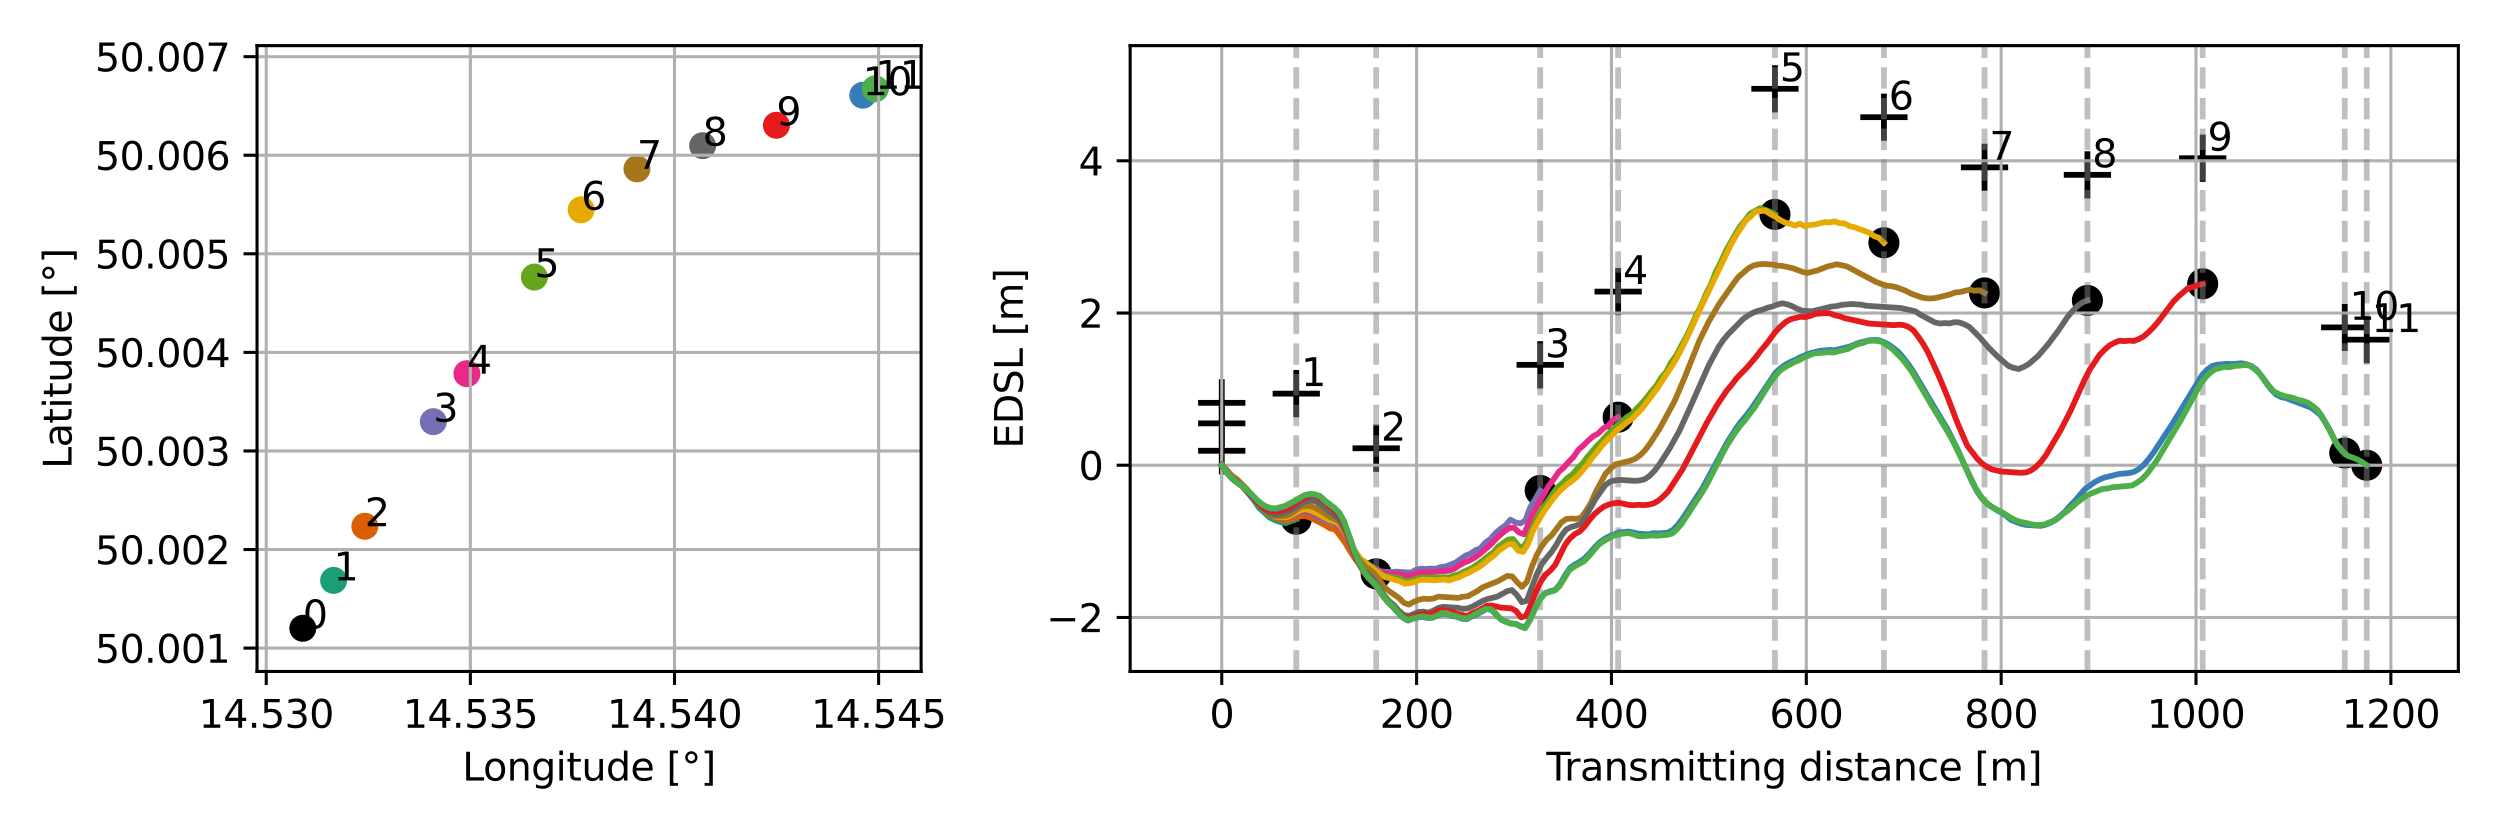 <?xml version="1.0" encoding="utf-8" standalone="no"?>
<!DOCTYPE svg PUBLIC "-//W3C//DTD SVG 1.1//EN"
  "http://www.w3.org/Graphics/SVG/1.1/DTD/svg11.dtd">
<svg xmlns:xlink="http://www.w3.org/1999/xlink" width="648pt" height="216pt" viewBox="0 0 648 216" xmlns="http://www.w3.org/2000/svg" version="1.1">
 <defs>
  <style type="text/css">*{stroke-linejoin: round; stroke-linecap: butt}</style>
 </defs>
 <g id="figure_1">
  <g id="patch_1">
   <path d="M 0 216 
L 648 216 
L 648 0 
L 0 0 
z
" style="fill: #ffffff"/>
  </g>
  <g id="axes_1">
   <g id="patch_2">
    <path d="M 66.62 174.04 
L 238.753 174.04 
L 238.753 11.83 
L 66.62 11.83 
z
" style="fill: #ffffff"/>
   </g>
   <g id="PathCollection_1">
    <defs>
     <path id="m4fd1943ecb" d="M 0 3 
C 0.796 3 1.559 2.684 2.121 2.121 
C 2.684 1.559 3 0.796 3 0 
C 3 -0.796 2.684 -1.559 2.121 -2.121 
C 1.559 -2.684 0.796 -3 0 -3 
C -0.796 -3 -1.559 -2.684 -2.121 -2.121 
C -2.684 -1.559 -3 -0.796 -3 0 
C -3 0.796 -2.684 1.559 -2.121 2.121 
C -1.559 2.684 -0.796 3 0 3 
z
" style="stroke: #000000"/>
    </defs>
    <g clip-path="url(#pbb39443dd1)">
     <use xlink:href="#m4fd1943ecb" x="78.491" y="162.853" style="stroke: #000000"/>
    </g>
   </g>
   <g id="PathCollection_2">
    <defs>
     <path id="mafcb175934" d="M 0 3 
C 0.796 3 1.559 2.684 2.121 2.121 
C 2.684 1.559 3 0.796 3 0 
C 3 -0.796 2.684 -1.559 2.121 -2.121 
C 1.559 -2.684 0.796 -3 0 -3 
C -0.796 -3 -1.559 -2.684 -2.121 -2.121 
C -2.684 -1.559 -3 -0.796 -3 0 
C -3 0.796 -2.684 1.559 -2.121 2.121 
C -1.559 2.684 -0.796 3 0 3 
z
" style="stroke: #1b9e77"/>
    </defs>
    <g clip-path="url(#pbb39443dd1)">
     <use xlink:href="#mafcb175934" x="86.47" y="150.436" style="fill: #1b9e77; stroke: #1b9e77"/>
    </g>
   </g>
   <g id="PathCollection_3">
    <defs>
     <path id="mf5f2c11997" d="M 0 3 
C 0.796 3 1.559 2.684 2.121 2.121 
C 2.684 1.559 3 0.796 3 0 
C 3 -0.796 2.684 -1.559 2.121 -2.121 
C 1.559 -2.684 0.796 -3 0 -3 
C -0.796 -3 -1.559 -2.684 -2.121 -2.121 
C -2.684 -1.559 -3 -0.796 -3 0 
C -3 0.796 -2.684 1.559 -2.121 2.121 
C -1.559 2.684 -0.796 3 0 3 
z
" style="stroke: #d95f02"/>
    </defs>
    <g clip-path="url(#pbb39443dd1)">
     <use xlink:href="#mf5f2c11997" x="94.565" y="136.409" style="fill: #d95f02; stroke: #d95f02"/>
    </g>
   </g>
   <g id="PathCollection_4">
    <defs>
     <path id="m4d25a6c72d" d="M 0 3 
C 0.796 3 1.559 2.684 2.121 2.121 
C 2.684 1.559 3 0.796 3 0 
C 3 -0.796 2.684 -1.559 2.121 -2.121 
C 1.559 -2.684 0.796 -3 0 -3 
C -0.796 -3 -1.559 -2.684 -2.121 -2.121 
C -2.684 -1.559 -3 -0.796 -3 0 
C -3 0.796 -2.684 1.559 -2.121 2.121 
C -1.559 2.684 -0.796 3 0 3 
z
" style="stroke: #7570b3"/>
    </defs>
    <g clip-path="url(#pbb39443dd1)">
     <use xlink:href="#m4d25a6c72d" x="112.311" y="109.3" style="fill: #7570b3; stroke: #7570b3"/>
    </g>
   </g>
   <g id="PathCollection_5">
    <defs>
     <path id="me960c82a18" d="M 0 3 
C 0.796 3 1.559 2.684 2.121 2.121 
C 2.684 1.559 3 0.796 3 0 
C 3 -0.796 2.684 -1.559 2.121 -2.121 
C 1.559 -2.684 0.796 -3 0 -3 
C -0.796 -3 -1.559 -2.684 -2.121 -2.121 
C -2.684 -1.559 -3 -0.796 -3 0 
C -3 0.796 -2.684 1.559 -2.121 2.121 
C -1.559 2.684 -0.796 3 0 3 
z
" style="stroke: #e7298a"/>
    </defs>
    <g clip-path="url(#pbb39443dd1)">
     <use xlink:href="#me960c82a18" x="121.02" y="96.857" style="fill: #e7298a; stroke: #e7298a"/>
    </g>
   </g>
   <g id="PathCollection_6">
    <defs>
     <path id="maea666496c" d="M 0 3 
C 0.796 3 1.559 2.684 2.121 2.121 
C 2.684 1.559 3 0.796 3 0 
C 3 -0.796 2.684 -1.559 2.121 -2.121 
C 1.559 -2.684 0.796 -3 0 -3 
C -0.796 -3 -1.559 -2.684 -2.121 -2.121 
C -2.684 -1.559 -3 -0.796 -3 0 
C -3 0.796 -2.684 1.559 -2.121 2.121 
C -1.559 2.684 -0.796 3 0 3 
z
" style="stroke: #66a61e"/>
    </defs>
    <g clip-path="url(#pbb39443dd1)">
     <use xlink:href="#maea666496c" x="138.512" y="71.818" style="fill: #66a61e; stroke: #66a61e"/>
    </g>
   </g>
   <g id="PathCollection_7">
    <defs>
     <path id="m1944f38f25" d="M 0 3 
C 0.796 3 1.559 2.684 2.121 2.121 
C 2.684 1.559 3 0.796 3 0 
C 3 -0.796 2.684 -1.559 2.121 -2.121 
C 1.559 -2.684 0.796 -3 0 -3 
C -0.796 -3 -1.559 -2.684 -2.121 -2.121 
C -2.684 -1.559 -3 -0.796 -3 0 
C -3 0.796 -2.684 1.559 -2.121 2.121 
C -1.559 2.684 -0.796 3 0 3 
z
" style="stroke: #e6ab02"/>
    </defs>
    <g clip-path="url(#pbb39443dd1)">
     <use xlink:href="#m1944f38f25" x="150.639" y="54.367" style="fill: #e6ab02; stroke: #e6ab02"/>
    </g>
   </g>
   <g id="PathCollection_8">
    <defs>
     <path id="mdc03e0e076" d="M 0 3 
C 0.796 3 1.559 2.684 2.121 2.121 
C 2.684 1.559 3 0.796 3 0 
C 3 -0.796 2.684 -1.559 2.121 -2.121 
C 1.559 -2.684 0.796 -3 0 -3 
C -0.796 -3 -1.559 -2.684 -2.121 -2.121 
C -2.684 -1.559 -3 -0.796 -3 0 
C -3 0.796 -2.684 1.559 -2.121 2.121 
C -1.559 2.684 -0.796 3 0 3 
z
" style="stroke: #a6761d"/>
    </defs>
    <g clip-path="url(#pbb39443dd1)">
     <use xlink:href="#mdc03e0e076" x="165.094" y="43.764" style="fill: #a6761d; stroke: #a6761d"/>
    </g>
   </g>
   <g id="PathCollection_9">
    <defs>
     <path id="mb6cb3b5282" d="M 0 3 
C 0.796 3 1.559 2.684 2.121 2.121 
C 2.684 1.559 3 0.796 3 0 
C 3 -0.796 2.684 -1.559 2.121 -2.121 
C 1.559 -2.684 0.796 -3 0 -3 
C -0.796 -3 -1.559 -2.684 -2.121 -2.121 
C -2.684 -1.559 -3 -0.796 -3 0 
C -3 0.796 -2.684 1.559 -2.121 2.121 
C -1.559 2.684 -0.796 3 0 3 
z
" style="stroke: #666666"/>
    </defs>
    <g clip-path="url(#pbb39443dd1)">
     <use xlink:href="#mb6cb3b5282" x="182.12" y="37.759" style="fill: #666666; stroke: #666666"/>
    </g>
   </g>
   <g id="PathCollection_10">
    <defs>
     <path id="m445c67616f" d="M 0 3 
C 0.796 3 1.559 2.684 2.121 2.121 
C 2.684 1.559 3 0.796 3 0 
C 3 -0.796 2.684 -1.559 2.121 -2.121 
C 1.559 -2.684 0.796 -3 0 -3 
C -0.796 -3 -1.559 -2.684 -2.121 -2.121 
C -2.684 -1.559 -3 -0.796 -3 0 
C -3 0.796 -2.684 1.559 -2.121 2.121 
C -1.559 2.684 -0.796 3 0 3 
z
" style="stroke: #e41a1c"/>
    </defs>
    <g clip-path="url(#pbb39443dd1)">
     <use xlink:href="#m445c67616f" x="201.241" y="32.471" style="fill: #e41a1c; stroke: #e41a1c"/>
    </g>
   </g>
   <g id="PathCollection_11">
    <defs>
     <path id="mc583c171c9" d="M 0 3 
C 0.796 3 1.559 2.684 2.121 2.121 
C 2.684 1.559 3 0.796 3 0 
C 3 -0.796 2.684 -1.559 2.121 -2.121 
C 1.559 -2.684 0.796 -3 0 -3 
C -0.796 -3 -1.559 -2.684 -2.121 -2.121 
C -2.684 -1.559 -3 -0.796 -3 0 
C -3 0.796 -2.684 1.559 -2.121 2.121 
C -1.559 2.684 -0.796 3 0 3 
z
" style="stroke: #377eb8"/>
    </defs>
    <g clip-path="url(#pbb39443dd1)">
     <use xlink:href="#mc583c171c9" x="223.633" y="24.678" style="fill: #377eb8; stroke: #377eb8"/>
    </g>
   </g>
   <g id="PathCollection_12">
    <defs>
     <path id="m75eebbf733" d="M 0 3 
C 0.796 3 1.559 2.684 2.121 2.121 
C 2.684 1.559 3 0.796 3 0 
C 3 -0.796 2.684 -1.559 2.121 -2.121 
C 1.559 -2.684 0.796 -3 0 -3 
C -0.796 -3 -1.559 -2.684 -2.121 -2.121 
C -2.684 -1.559 -3 -0.796 -3 0 
C -3 0.796 -2.684 1.559 -2.121 2.121 
C -1.559 2.684 -0.796 3 0 3 
z
" style="stroke: #4daf4a"/>
    </defs>
    <g clip-path="url(#pbb39443dd1)">
     <use xlink:href="#m75eebbf733" x="226.881" y="23.017" style="fill: #4daf4a; stroke: #4daf4a"/>
    </g>
   </g>
   <g id="matplotlib.axis_1">
    <g id="xtick_1">
     <g id="line2d_1">
      <path d="M 69.01 174.04 
L 69.01 11.83 
" clip-path="url(#pbb39443dd1)" style="fill: none; stroke: #b0b0b0; stroke-width: 0.8; stroke-linecap: square"/>
     </g>
     <g id="line2d_2">
      <defs>
       <path id="m8d4b0a6c10" d="M 0 0 
L 0 3.5 
" style="stroke: #000000; stroke-width: 0.8"/>
      </defs>
      <g>
       <use xlink:href="#m8d4b0a6c10" x="69.01" y="174.04" style="stroke: #000000; stroke-width: 0.8"/>
      </g>
     </g>
     <g id="text_1">
      <!-- 14.530 -->
      <g transform="translate(51.515 188.638) scale(0.1 -0.1)">
       <defs>
        <path id="DejaVuSans-31" d="M 794 531 
L 1825 531 
L 1825 4091 
L 703 3866 
L 703 4441 
L 1819 4666 
L 2450 4666 
L 2450 531 
L 3481 531 
L 3481 0 
L 794 0 
L 794 531 
z
" transform="scale(0.016)"/>
        <path id="DejaVuSans-34" d="M 2419 4116 
L 825 1625 
L 2419 1625 
L 2419 4116 
z
M 2253 4666 
L 3047 4666 
L 3047 1625 
L 3713 1625 
L 3713 1100 
L 3047 1100 
L 3047 0 
L 2419 0 
L 2419 1100 
L 313 1100 
L 313 1709 
L 2253 4666 
z
" transform="scale(0.016)"/>
        <path id="DejaVuSans-2e" d="M 684 794 
L 1344 794 
L 1344 0 
L 684 0 
L 684 794 
z
" transform="scale(0.016)"/>
        <path id="DejaVuSans-35" d="M 691 4666 
L 3169 4666 
L 3169 4134 
L 1269 4134 
L 1269 2991 
Q 1406 3038 1543 3061 
Q 1681 3084 1819 3084 
Q 2600 3084 3056 2656 
Q 3513 2228 3513 1497 
Q 3513 744 3044 326 
Q 2575 -91 1722 -91 
Q 1428 -91 1123 -41 
Q 819 9 494 109 
L 494 744 
Q 775 591 1075 516 
Q 1375 441 1709 441 
Q 2250 441 2565 725 
Q 2881 1009 2881 1497 
Q 2881 1984 2565 2268 
Q 2250 2553 1709 2553 
Q 1456 2553 1204 2497 
Q 953 2441 691 2322 
L 691 4666 
z
" transform="scale(0.016)"/>
        <path id="DejaVuSans-33" d="M 2597 2516 
Q 3050 2419 3304 2112 
Q 3559 1806 3559 1356 
Q 3559 666 3084 287 
Q 2609 -91 1734 -91 
Q 1441 -91 1130 -33 
Q 819 25 488 141 
L 488 750 
Q 750 597 1062 519 
Q 1375 441 1716 441 
Q 2309 441 2620 675 
Q 2931 909 2931 1356 
Q 2931 1769 2642 2001 
Q 2353 2234 1838 2234 
L 1294 2234 
L 1294 2753 
L 1863 2753 
Q 2328 2753 2575 2939 
Q 2822 3125 2822 3475 
Q 2822 3834 2567 4026 
Q 2313 4219 1838 4219 
Q 1578 4219 1281 4162 
Q 984 4106 628 3988 
L 628 4550 
Q 988 4650 1302 4700 
Q 1616 4750 1894 4750 
Q 2613 4750 3031 4423 
Q 3450 4097 3450 3541 
Q 3450 3153 3228 2886 
Q 3006 2619 2597 2516 
z
" transform="scale(0.016)"/>
        <path id="DejaVuSans-30" d="M 2034 4250 
Q 1547 4250 1301 3770 
Q 1056 3291 1056 2328 
Q 1056 1369 1301 889 
Q 1547 409 2034 409 
Q 2525 409 2770 889 
Q 3016 1369 3016 2328 
Q 3016 3291 2770 3770 
Q 2525 4250 2034 4250 
z
M 2034 4750 
Q 2819 4750 3233 4129 
Q 3647 3509 3647 2328 
Q 3647 1150 3233 529 
Q 2819 -91 2034 -91 
Q 1250 -91 836 529 
Q 422 1150 422 2328 
Q 422 3509 836 4129 
Q 1250 4750 2034 4750 
z
" transform="scale(0.016)"/>
       </defs>
       <use xlink:href="#DejaVuSans-31"/>
       <use xlink:href="#DejaVuSans-34" x="63.623"/>
       <use xlink:href="#DejaVuSans-2e" x="127.246"/>
       <use xlink:href="#DejaVuSans-35" x="159.033"/>
       <use xlink:href="#DejaVuSans-33" x="222.656"/>
       <use xlink:href="#DejaVuSans-30" x="286.279"/>
      </g>
     </g>
    </g>
    <g id="xtick_2">
     <g id="line2d_3">
      <path d="M 121.919 174.04 
L 121.919 11.83 
" clip-path="url(#pbb39443dd1)" style="fill: none; stroke: #b0b0b0; stroke-width: 0.8; stroke-linecap: square"/>
     </g>
     <g id="line2d_4">
      <g>
       <use xlink:href="#m8d4b0a6c10" x="121.919" y="174.04" style="stroke: #000000; stroke-width: 0.8"/>
      </g>
     </g>
     <g id="text_2">
      <!-- 14.535 -->
      <g transform="translate(104.424 188.638) scale(0.1 -0.1)">
       <use xlink:href="#DejaVuSans-31"/>
       <use xlink:href="#DejaVuSans-34" x="63.623"/>
       <use xlink:href="#DejaVuSans-2e" x="127.246"/>
       <use xlink:href="#DejaVuSans-35" x="159.033"/>
       <use xlink:href="#DejaVuSans-33" x="222.656"/>
       <use xlink:href="#DejaVuSans-35" x="286.279"/>
      </g>
     </g>
    </g>
    <g id="xtick_3">
     <g id="line2d_5">
      <path d="M 174.829 174.04 
L 174.829 11.83 
" clip-path="url(#pbb39443dd1)" style="fill: none; stroke: #b0b0b0; stroke-width: 0.8; stroke-linecap: square"/>
     </g>
     <g id="line2d_6">
      <g>
       <use xlink:href="#m8d4b0a6c10" x="174.829" y="174.04" style="stroke: #000000; stroke-width: 0.8"/>
      </g>
     </g>
     <g id="text_3">
      <!-- 14.540 -->
      <g transform="translate(157.334 188.638) scale(0.1 -0.1)">
       <use xlink:href="#DejaVuSans-31"/>
       <use xlink:href="#DejaVuSans-34" x="63.623"/>
       <use xlink:href="#DejaVuSans-2e" x="127.246"/>
       <use xlink:href="#DejaVuSans-35" x="159.033"/>
       <use xlink:href="#DejaVuSans-34" x="222.656"/>
       <use xlink:href="#DejaVuSans-30" x="286.279"/>
      </g>
     </g>
    </g>
    <g id="xtick_4">
     <g id="line2d_7">
      <path d="M 227.738 174.04 
L 227.738 11.83 
" clip-path="url(#pbb39443dd1)" style="fill: none; stroke: #b0b0b0; stroke-width: 0.8; stroke-linecap: square"/>
     </g>
     <g id="line2d_8">
      <g>
       <use xlink:href="#m8d4b0a6c10" x="227.738" y="174.04" style="stroke: #000000; stroke-width: 0.8"/>
      </g>
     </g>
     <g id="text_4">
      <!-- 14.545 -->
      <g transform="translate(210.243 188.638) scale(0.1 -0.1)">
       <use xlink:href="#DejaVuSans-31"/>
       <use xlink:href="#DejaVuSans-34" x="63.623"/>
       <use xlink:href="#DejaVuSans-2e" x="127.246"/>
       <use xlink:href="#DejaVuSans-35" x="159.033"/>
       <use xlink:href="#DejaVuSans-34" x="222.656"/>
       <use xlink:href="#DejaVuSans-35" x="286.279"/>
      </g>
     </g>
    </g>
    <g id="text_5">
     <!-- Longitude [°] -->
     <g transform="translate(119.826 202.317) scale(0.1 -0.1)">
      <defs>
       <path id="DejaVuSans-4c" d="M 628 4666 
L 1259 4666 
L 1259 531 
L 3531 531 
L 3531 0 
L 628 0 
L 628 4666 
z
" transform="scale(0.016)"/>
       <path id="DejaVuSans-6f" d="M 1959 3097 
Q 1497 3097 1228 2736 
Q 959 2375 959 1747 
Q 959 1119 1226 758 
Q 1494 397 1959 397 
Q 2419 397 2687 759 
Q 2956 1122 2956 1747 
Q 2956 2369 2687 2733 
Q 2419 3097 1959 3097 
z
M 1959 3584 
Q 2709 3584 3137 3096 
Q 3566 2609 3566 1747 
Q 3566 888 3137 398 
Q 2709 -91 1959 -91 
Q 1206 -91 779 398 
Q 353 888 353 1747 
Q 353 2609 779 3096 
Q 1206 3584 1959 3584 
z
" transform="scale(0.016)"/>
       <path id="DejaVuSans-6e" d="M 3513 2113 
L 3513 0 
L 2938 0 
L 2938 2094 
Q 2938 2591 2744 2837 
Q 2550 3084 2163 3084 
Q 1697 3084 1428 2787 
Q 1159 2491 1159 1978 
L 1159 0 
L 581 0 
L 581 3500 
L 1159 3500 
L 1159 2956 
Q 1366 3272 1645 3428 
Q 1925 3584 2291 3584 
Q 2894 3584 3203 3211 
Q 3513 2838 3513 2113 
z
" transform="scale(0.016)"/>
       <path id="DejaVuSans-67" d="M 2906 1791 
Q 2906 2416 2648 2759 
Q 2391 3103 1925 3103 
Q 1463 3103 1205 2759 
Q 947 2416 947 1791 
Q 947 1169 1205 825 
Q 1463 481 1925 481 
Q 2391 481 2648 825 
Q 2906 1169 2906 1791 
z
M 3481 434 
Q 3481 -459 3084 -895 
Q 2688 -1331 1869 -1331 
Q 1566 -1331 1297 -1286 
Q 1028 -1241 775 -1147 
L 775 -588 
Q 1028 -725 1275 -790 
Q 1522 -856 1778 -856 
Q 2344 -856 2625 -561 
Q 2906 -266 2906 331 
L 2906 616 
Q 2728 306 2450 153 
Q 2172 0 1784 0 
Q 1141 0 747 490 
Q 353 981 353 1791 
Q 353 2603 747 3093 
Q 1141 3584 1784 3584 
Q 2172 3584 2450 3431 
Q 2728 3278 2906 2969 
L 2906 3500 
L 3481 3500 
L 3481 434 
z
" transform="scale(0.016)"/>
       <path id="DejaVuSans-69" d="M 603 3500 
L 1178 3500 
L 1178 0 
L 603 0 
L 603 3500 
z
M 603 4863 
L 1178 4863 
L 1178 4134 
L 603 4134 
L 603 4863 
z
" transform="scale(0.016)"/>
       <path id="DejaVuSans-74" d="M 1172 4494 
L 1172 3500 
L 2356 3500 
L 2356 3053 
L 1172 3053 
L 1172 1153 
Q 1172 725 1289 603 
Q 1406 481 1766 481 
L 2356 481 
L 2356 0 
L 1766 0 
Q 1100 0 847 248 
Q 594 497 594 1153 
L 594 3053 
L 172 3053 
L 172 3500 
L 594 3500 
L 594 4494 
L 1172 4494 
z
" transform="scale(0.016)"/>
       <path id="DejaVuSans-75" d="M 544 1381 
L 544 3500 
L 1119 3500 
L 1119 1403 
Q 1119 906 1312 657 
Q 1506 409 1894 409 
Q 2359 409 2629 706 
Q 2900 1003 2900 1516 
L 2900 3500 
L 3475 3500 
L 3475 0 
L 2900 0 
L 2900 538 
Q 2691 219 2414 64 
Q 2138 -91 1772 -91 
Q 1169 -91 856 284 
Q 544 659 544 1381 
z
M 1991 3584 
L 1991 3584 
z
" transform="scale(0.016)"/>
       <path id="DejaVuSans-64" d="M 2906 2969 
L 2906 4863 
L 3481 4863 
L 3481 0 
L 2906 0 
L 2906 525 
Q 2725 213 2448 61 
Q 2172 -91 1784 -91 
Q 1150 -91 751 415 
Q 353 922 353 1747 
Q 353 2572 751 3078 
Q 1150 3584 1784 3584 
Q 2172 3584 2448 3432 
Q 2725 3281 2906 2969 
z
M 947 1747 
Q 947 1113 1208 752 
Q 1469 391 1925 391 
Q 2381 391 2643 752 
Q 2906 1113 2906 1747 
Q 2906 2381 2643 2742 
Q 2381 3103 1925 3103 
Q 1469 3103 1208 2742 
Q 947 2381 947 1747 
z
" transform="scale(0.016)"/>
       <path id="DejaVuSans-65" d="M 3597 1894 
L 3597 1613 
L 953 1613 
Q 991 1019 1311 708 
Q 1631 397 2203 397 
Q 2534 397 2845 478 
Q 3156 559 3463 722 
L 3463 178 
Q 3153 47 2828 -22 
Q 2503 -91 2169 -91 
Q 1331 -91 842 396 
Q 353 884 353 1716 
Q 353 2575 817 3079 
Q 1281 3584 2069 3584 
Q 2775 3584 3186 3129 
Q 3597 2675 3597 1894 
z
M 3022 2063 
Q 3016 2534 2758 2815 
Q 2500 3097 2075 3097 
Q 1594 3097 1305 2825 
Q 1016 2553 972 2059 
L 3022 2063 
z
" transform="scale(0.016)"/>
       <path id="DejaVuSans-20" transform="scale(0.016)"/>
       <path id="DejaVuSans-5b" d="M 550 4863 
L 1875 4863 
L 1875 4416 
L 1125 4416 
L 1125 -397 
L 1875 -397 
L 1875 -844 
L 550 -844 
L 550 4863 
z
" transform="scale(0.016)"/>
       <path id="DejaVuSans-b0" d="M 1600 4347 
Q 1350 4347 1178 4173 
Q 1006 4000 1006 3750 
Q 1006 3503 1178 3333 
Q 1350 3163 1600 3163 
Q 1850 3163 2022 3333 
Q 2194 3503 2194 3750 
Q 2194 3997 2020 4172 
Q 1847 4347 1600 4347 
z
M 1600 4750 
Q 1800 4750 1984 4673 
Q 2169 4597 2303 4453 
Q 2447 4313 2519 4134 
Q 2591 3956 2591 3750 
Q 2591 3338 2302 3052 
Q 2013 2766 1594 2766 
Q 1172 2766 890 3047 
Q 609 3328 609 3750 
Q 609 4169 896 4459 
Q 1184 4750 1600 4750 
z
" transform="scale(0.016)"/>
       <path id="DejaVuSans-5d" d="M 1947 4863 
L 1947 -844 
L 622 -844 
L 622 -397 
L 1369 -397 
L 1369 4416 
L 622 4416 
L 622 4863 
L 1947 4863 
z
" transform="scale(0.016)"/>
      </defs>
      <use xlink:href="#DejaVuSans-4c"/>
      <use xlink:href="#DejaVuSans-6f" x="53.963"/>
      <use xlink:href="#DejaVuSans-6e" x="115.145"/>
      <use xlink:href="#DejaVuSans-67" x="178.523"/>
      <use xlink:href="#DejaVuSans-69" x="242"/>
      <use xlink:href="#DejaVuSans-74" x="269.783"/>
      <use xlink:href="#DejaVuSans-75" x="308.992"/>
      <use xlink:href="#DejaVuSans-64" x="372.371"/>
      <use xlink:href="#DejaVuSans-65" x="435.848"/>
      <use xlink:href="#DejaVuSans-20" x="497.371"/>
      <use xlink:href="#DejaVuSans-5b" x="529.158"/>
      <use xlink:href="#DejaVuSans-b0" x="568.172"/>
      <use xlink:href="#DejaVuSans-5d" x="618.172"/>
     </g>
    </g>
   </g>
   <g id="matplotlib.axis_2">
    <g id="ytick_1">
     <g id="line2d_9">
      <path d="M 66.62 167.989 
L 238.753 167.989 
" clip-path="url(#pbb39443dd1)" style="fill: none; stroke: #b0b0b0; stroke-width: 0.8; stroke-linecap: square"/>
     </g>
     <g id="line2d_10">
      <defs>
       <path id="md9499eadbf" d="M 0 0 
L -3.5 0 
" style="stroke: #000000; stroke-width: 0.8"/>
      </defs>
      <g>
       <use xlink:href="#md9499eadbf" x="66.62" y="167.989" style="stroke: #000000; stroke-width: 0.8"/>
      </g>
     </g>
     <g id="text_6">
      <!-- 50.001 -->
      <g transform="translate(24.629 171.788) scale(0.1 -0.1)">
       <use xlink:href="#DejaVuSans-35"/>
       <use xlink:href="#DejaVuSans-30" x="63.623"/>
       <use xlink:href="#DejaVuSans-2e" x="127.246"/>
       <use xlink:href="#DejaVuSans-30" x="159.033"/>
       <use xlink:href="#DejaVuSans-30" x="222.656"/>
       <use xlink:href="#DejaVuSans-31" x="286.279"/>
      </g>
     </g>
    </g>
    <g id="ytick_2">
     <g id="line2d_11">
      <path d="M 66.62 142.439 
L 238.753 142.439 
" clip-path="url(#pbb39443dd1)" style="fill: none; stroke: #b0b0b0; stroke-width: 0.8; stroke-linecap: square"/>
     </g>
     <g id="line2d_12">
      <g>
       <use xlink:href="#md9499eadbf" x="66.62" y="142.439" style="stroke: #000000; stroke-width: 0.8"/>
      </g>
     </g>
     <g id="text_7">
      <!-- 50.002 -->
      <g transform="translate(24.629 146.238) scale(0.1 -0.1)">
       <defs>
        <path id="DejaVuSans-32" d="M 1228 531 
L 3431 531 
L 3431 0 
L 469 0 
L 469 531 
Q 828 903 1448 1529 
Q 2069 2156 2228 2338 
Q 2531 2678 2651 2914 
Q 2772 3150 2772 3378 
Q 2772 3750 2511 3984 
Q 2250 4219 1831 4219 
Q 1534 4219 1204 4116 
Q 875 4013 500 3803 
L 500 4441 
Q 881 4594 1212 4672 
Q 1544 4750 1819 4750 
Q 2544 4750 2975 4387 
Q 3406 4025 3406 3419 
Q 3406 3131 3298 2873 
Q 3191 2616 2906 2266 
Q 2828 2175 2409 1742 
Q 1991 1309 1228 531 
z
" transform="scale(0.016)"/>
       </defs>
       <use xlink:href="#DejaVuSans-35"/>
       <use xlink:href="#DejaVuSans-30" x="63.623"/>
       <use xlink:href="#DejaVuSans-2e" x="127.246"/>
       <use xlink:href="#DejaVuSans-30" x="159.033"/>
       <use xlink:href="#DejaVuSans-30" x="222.656"/>
       <use xlink:href="#DejaVuSans-32" x="286.279"/>
      </g>
     </g>
    </g>
    <g id="ytick_3">
     <g id="line2d_13">
      <path d="M 66.62 116.888 
L 238.753 116.888 
" clip-path="url(#pbb39443dd1)" style="fill: none; stroke: #b0b0b0; stroke-width: 0.8; stroke-linecap: square"/>
     </g>
     <g id="line2d_14">
      <g>
       <use xlink:href="#md9499eadbf" x="66.62" y="116.888" style="stroke: #000000; stroke-width: 0.8"/>
      </g>
     </g>
     <g id="text_8">
      <!-- 50.003 -->
      <g transform="translate(24.629 120.688) scale(0.1 -0.1)">
       <use xlink:href="#DejaVuSans-35"/>
       <use xlink:href="#DejaVuSans-30" x="63.623"/>
       <use xlink:href="#DejaVuSans-2e" x="127.246"/>
       <use xlink:href="#DejaVuSans-30" x="159.033"/>
       <use xlink:href="#DejaVuSans-30" x="222.656"/>
       <use xlink:href="#DejaVuSans-33" x="286.279"/>
      </g>
     </g>
    </g>
    <g id="ytick_4">
     <g id="line2d_15">
      <path d="M 66.62 91.338 
L 238.753 91.338 
" clip-path="url(#pbb39443dd1)" style="fill: none; stroke: #b0b0b0; stroke-width: 0.8; stroke-linecap: square"/>
     </g>
     <g id="line2d_16">
      <g>
       <use xlink:href="#md9499eadbf" x="66.62" y="91.338" style="stroke: #000000; stroke-width: 0.8"/>
      </g>
     </g>
     <g id="text_9">
      <!-- 50.004 -->
      <g transform="translate(24.629 95.137) scale(0.1 -0.1)">
       <use xlink:href="#DejaVuSans-35"/>
       <use xlink:href="#DejaVuSans-30" x="63.623"/>
       <use xlink:href="#DejaVuSans-2e" x="127.246"/>
       <use xlink:href="#DejaVuSans-30" x="159.033"/>
       <use xlink:href="#DejaVuSans-30" x="222.656"/>
       <use xlink:href="#DejaVuSans-34" x="286.279"/>
      </g>
     </g>
    </g>
    <g id="ytick_5">
     <g id="line2d_17">
      <path d="M 66.62 65.788 
L 238.753 65.788 
" clip-path="url(#pbb39443dd1)" style="fill: none; stroke: #b0b0b0; stroke-width: 0.8; stroke-linecap: square"/>
     </g>
     <g id="line2d_18">
      <g>
       <use xlink:href="#md9499eadbf" x="66.62" y="65.788" style="stroke: #000000; stroke-width: 0.8"/>
      </g>
     </g>
     <g id="text_10">
      <!-- 50.005 -->
      <g transform="translate(24.629 69.587) scale(0.1 -0.1)">
       <use xlink:href="#DejaVuSans-35"/>
       <use xlink:href="#DejaVuSans-30" x="63.623"/>
       <use xlink:href="#DejaVuSans-2e" x="127.246"/>
       <use xlink:href="#DejaVuSans-30" x="159.033"/>
       <use xlink:href="#DejaVuSans-30" x="222.656"/>
       <use xlink:href="#DejaVuSans-35" x="286.279"/>
      </g>
     </g>
    </g>
    <g id="ytick_6">
     <g id="line2d_19">
      <path d="M 66.62 40.238 
L 238.753 40.238 
" clip-path="url(#pbb39443dd1)" style="fill: none; stroke: #b0b0b0; stroke-width: 0.8; stroke-linecap: square"/>
     </g>
     <g id="line2d_20">
      <g>
       <use xlink:href="#md9499eadbf" x="66.62" y="40.238" style="stroke: #000000; stroke-width: 0.8"/>
      </g>
     </g>
     <g id="text_11">
      <!-- 50.006 -->
      <g transform="translate(24.629 44.037) scale(0.1 -0.1)">
       <defs>
        <path id="DejaVuSans-36" d="M 2113 2584 
Q 1688 2584 1439 2293 
Q 1191 2003 1191 1497 
Q 1191 994 1439 701 
Q 1688 409 2113 409 
Q 2538 409 2786 701 
Q 3034 994 3034 1497 
Q 3034 2003 2786 2293 
Q 2538 2584 2113 2584 
z
M 3366 4563 
L 3366 3988 
Q 3128 4100 2886 4159 
Q 2644 4219 2406 4219 
Q 1781 4219 1451 3797 
Q 1122 3375 1075 2522 
Q 1259 2794 1537 2939 
Q 1816 3084 2150 3084 
Q 2853 3084 3261 2657 
Q 3669 2231 3669 1497 
Q 3669 778 3244 343 
Q 2819 -91 2113 -91 
Q 1303 -91 875 529 
Q 447 1150 447 2328 
Q 447 3434 972 4092 
Q 1497 4750 2381 4750 
Q 2619 4750 2861 4703 
Q 3103 4656 3366 4563 
z
" transform="scale(0.016)"/>
       </defs>
       <use xlink:href="#DejaVuSans-35"/>
       <use xlink:href="#DejaVuSans-30" x="63.623"/>
       <use xlink:href="#DejaVuSans-2e" x="127.246"/>
       <use xlink:href="#DejaVuSans-30" x="159.033"/>
       <use xlink:href="#DejaVuSans-30" x="222.656"/>
       <use xlink:href="#DejaVuSans-36" x="286.279"/>
      </g>
     </g>
    </g>
    <g id="ytick_7">
     <g id="line2d_21">
      <path d="M 66.62 14.688 
L 238.753 14.688 
" clip-path="url(#pbb39443dd1)" style="fill: none; stroke: #b0b0b0; stroke-width: 0.8; stroke-linecap: square"/>
     </g>
     <g id="line2d_22">
      <g>
       <use xlink:href="#md9499eadbf" x="66.62" y="14.688" style="stroke: #000000; stroke-width: 0.8"/>
      </g>
     </g>
     <g id="text_12">
      <!-- 50.007 -->
      <g transform="translate(24.629 18.487) scale(0.1 -0.1)">
       <defs>
        <path id="DejaVuSans-37" d="M 525 4666 
L 3525 4666 
L 3525 4397 
L 1831 0 
L 1172 0 
L 2766 4134 
L 525 4134 
L 525 4666 
z
" transform="scale(0.016)"/>
       </defs>
       <use xlink:href="#DejaVuSans-35"/>
       <use xlink:href="#DejaVuSans-30" x="63.623"/>
       <use xlink:href="#DejaVuSans-2e" x="127.246"/>
       <use xlink:href="#DejaVuSans-30" x="159.033"/>
       <use xlink:href="#DejaVuSans-30" x="222.656"/>
       <use xlink:href="#DejaVuSans-37" x="286.279"/>
      </g>
     </g>
    </g>
    <g id="text_13">
     <!-- Latitude [°] -->
     <g transform="translate(18.55 121.505) rotate(-90) scale(0.1 -0.1)">
      <defs>
       <path id="DejaVuSans-61" d="M 2194 1759 
Q 1497 1759 1228 1600 
Q 959 1441 959 1056 
Q 959 750 1161 570 
Q 1363 391 1709 391 
Q 2188 391 2477 730 
Q 2766 1069 2766 1631 
L 2766 1759 
L 2194 1759 
z
M 3341 1997 
L 3341 0 
L 2766 0 
L 2766 531 
Q 2569 213 2275 61 
Q 1981 -91 1556 -91 
Q 1019 -91 701 211 
Q 384 513 384 1019 
Q 384 1609 779 1909 
Q 1175 2209 1959 2209 
L 2766 2209 
L 2766 2266 
Q 2766 2663 2505 2880 
Q 2244 3097 1772 3097 
Q 1472 3097 1187 3025 
Q 903 2953 641 2809 
L 641 3341 
Q 956 3463 1253 3523 
Q 1550 3584 1831 3584 
Q 2591 3584 2966 3190 
Q 3341 2797 3341 1997 
z
" transform="scale(0.016)"/>
      </defs>
      <use xlink:href="#DejaVuSans-4c"/>
      <use xlink:href="#DejaVuSans-61" x="55.713"/>
      <use xlink:href="#DejaVuSans-74" x="116.992"/>
      <use xlink:href="#DejaVuSans-69" x="156.201"/>
      <use xlink:href="#DejaVuSans-74" x="183.984"/>
      <use xlink:href="#DejaVuSans-75" x="223.193"/>
      <use xlink:href="#DejaVuSans-64" x="286.572"/>
      <use xlink:href="#DejaVuSans-65" x="350.049"/>
      <use xlink:href="#DejaVuSans-20" x="411.572"/>
      <use xlink:href="#DejaVuSans-5b" x="443.359"/>
      <use xlink:href="#DejaVuSans-b0" x="482.373"/>
      <use xlink:href="#DejaVuSans-5d" x="532.373"/>
     </g>
    </g>
   </g>
   <g id="patch_3">
    <path d="M 66.62 174.04 
L 66.62 11.83 
" style="fill: none; stroke: #000000; stroke-width: 0.8; stroke-linejoin: miter; stroke-linecap: square"/>
   </g>
   <g id="patch_4">
    <path d="M 238.753 174.04 
L 238.753 11.83 
" style="fill: none; stroke: #000000; stroke-width: 0.8; stroke-linejoin: miter; stroke-linecap: square"/>
   </g>
   <g id="patch_5">
    <path d="M 66.62 174.04 
L 238.753 174.04 
" style="fill: none; stroke: #000000; stroke-width: 0.8; stroke-linejoin: miter; stroke-linecap: square"/>
   </g>
   <g id="patch_6">
    <path d="M 66.62 11.83 
L 238.753 11.83 
" style="fill: none; stroke: #000000; stroke-width: 0.8; stroke-linejoin: miter; stroke-linecap: square"/>
   </g>
   <g id="text_14">
    <!-- 0 -->
    <g transform="translate(78.491 162.853) scale(0.1 -0.1)">
     <use xlink:href="#DejaVuSans-30"/>
    </g>
   </g>
   <g id="text_15">
    <!-- 1 -->
    <g transform="translate(86.47 150.436) scale(0.1 -0.1)">
     <use xlink:href="#DejaVuSans-31"/>
    </g>
   </g>
   <g id="text_16">
    <!-- 2 -->
    <g transform="translate(94.565 136.409) scale(0.1 -0.1)">
     <use xlink:href="#DejaVuSans-32"/>
    </g>
   </g>
   <g id="text_17">
    <!-- 3 -->
    <g transform="translate(112.311 109.3) scale(0.1 -0.1)">
     <use xlink:href="#DejaVuSans-33"/>
    </g>
   </g>
   <g id="text_18">
    <!-- 4 -->
    <g transform="translate(121.02 96.857) scale(0.1 -0.1)">
     <use xlink:href="#DejaVuSans-34"/>
    </g>
   </g>
   <g id="text_19">
    <!-- 5 -->
    <g transform="translate(138.512 71.818) scale(0.1 -0.1)">
     <use xlink:href="#DejaVuSans-35"/>
    </g>
   </g>
   <g id="text_20">
    <!-- 6 -->
    <g transform="translate(150.639 54.367) scale(0.1 -0.1)">
     <use xlink:href="#DejaVuSans-36"/>
    </g>
   </g>
   <g id="text_21">
    <!-- 7 -->
    <g transform="translate(165.094 43.764) scale(0.1 -0.1)">
     <use xlink:href="#DejaVuSans-37"/>
    </g>
   </g>
   <g id="text_22">
    <!-- 8 -->
    <g transform="translate(182.12 37.759) scale(0.1 -0.1)">
     <defs>
      <path id="DejaVuSans-38" d="M 2034 2216 
Q 1584 2216 1326 1975 
Q 1069 1734 1069 1313 
Q 1069 891 1326 650 
Q 1584 409 2034 409 
Q 2484 409 2743 651 
Q 3003 894 3003 1313 
Q 3003 1734 2745 1975 
Q 2488 2216 2034 2216 
z
M 1403 2484 
Q 997 2584 770 2862 
Q 544 3141 544 3541 
Q 544 4100 942 4425 
Q 1341 4750 2034 4750 
Q 2731 4750 3128 4425 
Q 3525 4100 3525 3541 
Q 3525 3141 3298 2862 
Q 3072 2584 2669 2484 
Q 3125 2378 3379 2068 
Q 3634 1759 3634 1313 
Q 3634 634 3220 271 
Q 2806 -91 2034 -91 
Q 1263 -91 848 271 
Q 434 634 434 1313 
Q 434 1759 690 2068 
Q 947 2378 1403 2484 
z
M 1172 3481 
Q 1172 3119 1398 2916 
Q 1625 2713 2034 2713 
Q 2441 2713 2670 2916 
Q 2900 3119 2900 3481 
Q 2900 3844 2670 4047 
Q 2441 4250 2034 4250 
Q 1625 4250 1398 4047 
Q 1172 3844 1172 3481 
z
" transform="scale(0.016)"/>
     </defs>
     <use xlink:href="#DejaVuSans-38"/>
    </g>
   </g>
   <g id="text_23">
    <!-- 9 -->
    <g transform="translate(201.241 32.471) scale(0.1 -0.1)">
     <defs>
      <path id="DejaVuSans-39" d="M 703 97 
L 703 672 
Q 941 559 1184 500 
Q 1428 441 1663 441 
Q 2288 441 2617 861 
Q 2947 1281 2994 2138 
Q 2813 1869 2534 1725 
Q 2256 1581 1919 1581 
Q 1219 1581 811 2004 
Q 403 2428 403 3163 
Q 403 3881 828 4315 
Q 1253 4750 1959 4750 
Q 2769 4750 3195 4129 
Q 3622 3509 3622 2328 
Q 3622 1225 3098 567 
Q 2575 -91 1691 -91 
Q 1453 -91 1209 -44 
Q 966 3 703 97 
z
M 1959 2075 
Q 2384 2075 2632 2365 
Q 2881 2656 2881 3163 
Q 2881 3666 2632 3958 
Q 2384 4250 1959 4250 
Q 1534 4250 1286 3958 
Q 1038 3666 1038 3163 
Q 1038 2656 1286 2365 
Q 1534 2075 1959 2075 
z
" transform="scale(0.016)"/>
     </defs>
     <use xlink:href="#DejaVuSans-39"/>
    </g>
   </g>
   <g id="text_24">
    <!-- 10 -->
    <g transform="translate(223.633 24.678) scale(0.1 -0.1)">
     <use xlink:href="#DejaVuSans-31"/>
     <use xlink:href="#DejaVuSans-30" x="63.623"/>
    </g>
   </g>
   <g id="text_25">
    <!-- 11 -->
    <g transform="translate(226.881 23.017) scale(0.1 -0.1)">
     <use xlink:href="#DejaVuSans-31"/>
     <use xlink:href="#DejaVuSans-31" x="63.623"/>
    </g>
   </g>
  </g>
  <g id="axes_2">
   <g id="patch_7">
    <path d="M 292.935 174.04 
L 637.2 174.04 
L 637.2 11.83 
L 292.935 11.83 
z
" style="fill: #ffffff"/>
   </g>
   <g id="PathCollection_13">
    <defs>
     <path id="m86fa9bbe97" d="M -6.124 0 
L 6.124 0 
M 0 6.124 
L 0 -6.124 
" style="stroke: #000000; stroke-width: 1.5"/>
    </defs>
    <g clip-path="url(#p7cbca30755)">
     <use xlink:href="#m86fa9bbe97" x="316.677" y="116.843" style="stroke: #000000; stroke-width: 1.5"/>
    </g>
   </g>
   <g id="PathCollection_14">
    <g clip-path="url(#p7cbca30755)">
     <use xlink:href="#m86fa9bbe97" x="316.677" y="109.741" style="stroke: #000000; stroke-width: 1.5"/>
    </g>
   </g>
   <g id="PathCollection_15">
    <g clip-path="url(#p7cbca30755)">
     <use xlink:href="#m86fa9bbe97" x="316.677" y="104.415" style="stroke: #000000; stroke-width: 1.5"/>
    </g>
   </g>
   <g id="PathCollection_16">
    <g clip-path="url(#p7cbca30755)">
     <use xlink:href="#m86fa9bbe97" x="335.991" y="102.032" style="stroke: #000000; stroke-width: 1.5"/>
    </g>
   </g>
   <g id="PathCollection_17">
    <defs>
     <path id="mf1635f6538" d="M 0 3.536 
C 0.938 3.536 1.837 3.163 2.5 2.5 
C 3.163 1.837 3.536 0.938 3.536 0 
C 3.536 -0.938 3.163 -1.837 2.5 -2.5 
C 1.837 -3.163 0.938 -3.536 0 -3.536 
C -0.938 -3.536 -1.837 -3.163 -2.5 -2.5 
C -3.163 -1.837 -3.536 -0.938 -3.536 0 
C -3.536 0.938 -3.163 1.837 -2.5 2.5 
C -1.837 3.163 -0.938 3.536 0 3.536 
z
" style="stroke: #000000"/>
    </defs>
    <g clip-path="url(#p7cbca30755)">
     <use xlink:href="#mf1635f6538" x="335.991" y="134.582" style="stroke: #000000"/>
    </g>
   </g>
   <g id="PathCollection_18">
    <g clip-path="url(#p7cbca30755)">
     <use xlink:href="#m86fa9bbe97" x="356.707" y="116.19" style="stroke: #000000; stroke-width: 1.5"/>
    </g>
   </g>
   <g id="PathCollection_19">
    <g clip-path="url(#p7cbca30755)">
     <use xlink:href="#mf1635f6538" x="356.707" y="148.741" style="stroke: #000000"/>
    </g>
   </g>
   <g id="PathCollection_20">
    <g clip-path="url(#p7cbca30755)">
     <use xlink:href="#m86fa9bbe97" x="399.22" y="94.566" style="stroke: #000000; stroke-width: 1.5"/>
    </g>
   </g>
   <g id="PathCollection_21">
    <g clip-path="url(#p7cbca30755)">
     <use xlink:href="#mf1635f6538" x="399.22" y="127.116" style="stroke: #000000"/>
    </g>
   </g>
   <g id="PathCollection_22">
    <g clip-path="url(#p7cbca30755)">
     <use xlink:href="#m86fa9bbe97" x="419.426" y="75.583" style="stroke: #000000; stroke-width: 1.5"/>
    </g>
   </g>
   <g id="PathCollection_23">
    <g clip-path="url(#p7cbca30755)">
     <use xlink:href="#mf1635f6538" x="419.426" y="108.133" style="stroke: #000000"/>
    </g>
   </g>
   <g id="PathCollection_24">
    <g clip-path="url(#p7cbca30755)">
     <use xlink:href="#m86fa9bbe97" x="460.067" y="23.017" style="stroke: #000000; stroke-width: 1.5"/>
    </g>
   </g>
   <g id="PathCollection_25">
    <g clip-path="url(#p7cbca30755)">
     <use xlink:href="#mf1635f6538" x="460.067" y="55.567" style="stroke: #000000"/>
    </g>
   </g>
   <g id="PathCollection_26">
    <g clip-path="url(#p7cbca30755)">
     <use xlink:href="#m86fa9bbe97" x="488.312" y="30.377" style="stroke: #000000; stroke-width: 1.5"/>
    </g>
   </g>
   <g id="PathCollection_27">
    <g clip-path="url(#p7cbca30755)">
     <use xlink:href="#mf1635f6538" x="488.312" y="62.927" style="stroke: #000000"/>
    </g>
   </g>
   <g id="PathCollection_28">
    <g clip-path="url(#p7cbca30755)">
     <use xlink:href="#m86fa9bbe97" x="514.391" y="43.374" style="stroke: #000000; stroke-width: 1.5"/>
    </g>
   </g>
   <g id="PathCollection_29">
    <g clip-path="url(#p7cbca30755)">
     <use xlink:href="#mf1635f6538" x="514.391" y="75.924" style="stroke: #000000"/>
    </g>
   </g>
   <g id="PathCollection_30">
    <g clip-path="url(#p7cbca30755)">
     <use xlink:href="#m86fa9bbe97" x="541.057" y="45.324" style="stroke: #000000; stroke-width: 1.5"/>
    </g>
   </g>
   <g id="PathCollection_31">
    <g clip-path="url(#p7cbca30755)">
     <use xlink:href="#mf1635f6538" x="541.057" y="77.874" style="stroke: #000000"/>
    </g>
   </g>
   <g id="PathCollection_32">
    <g clip-path="url(#p7cbca30755)">
     <use xlink:href="#m86fa9bbe97" x="570.941" y="41.014" style="stroke: #000000; stroke-width: 1.5"/>
    </g>
   </g>
   <g id="PathCollection_33">
    <g clip-path="url(#p7cbca30755)">
     <use xlink:href="#mf1635f6538" x="570.941" y="73.564" style="stroke: #000000"/>
    </g>
   </g>
   <g id="PathCollection_34">
    <g clip-path="url(#p7cbca30755)">
     <use xlink:href="#m86fa9bbe97" x="607.758" y="84.862" style="stroke: #000000; stroke-width: 1.5"/>
    </g>
   </g>
   <g id="PathCollection_35">
    <g clip-path="url(#p7cbca30755)">
     <use xlink:href="#mf1635f6538" x="607.758" y="117.412" style="stroke: #000000"/>
    </g>
   </g>
   <g id="PathCollection_36">
    <g clip-path="url(#p7cbca30755)">
     <use xlink:href="#m86fa9bbe97" x="613.458" y="88.041" style="stroke: #000000; stroke-width: 1.5"/>
    </g>
   </g>
   <g id="PathCollection_37">
    <g clip-path="url(#p7cbca30755)">
     <use xlink:href="#mf1635f6538" x="613.458" y="120.591" style="stroke: #000000"/>
    </g>
   </g>
   <g id="matplotlib.axis_3">
    <g id="xtick_5">
     <g id="line2d_23">
      <path d="M 316.677 174.04 
L 316.677 11.83 
" clip-path="url(#p7cbca30755)" style="fill: none; stroke: #b0b0b0; stroke-width: 0.8; stroke-linecap: square"/>
     </g>
     <g id="line2d_24">
      <g>
       <use xlink:href="#m8d4b0a6c10" x="316.677" y="174.04" style="stroke: #000000; stroke-width: 0.8"/>
      </g>
     </g>
     <g id="text_26">
      <!-- 0 -->
      <g transform="translate(313.496 188.638) scale(0.1 -0.1)">
       <use xlink:href="#DejaVuSans-30"/>
      </g>
     </g>
    </g>
    <g id="xtick_6">
     <g id="line2d_25">
      <path d="M 367.183 174.04 
L 367.183 11.83 
" clip-path="url(#p7cbca30755)" style="fill: none; stroke: #b0b0b0; stroke-width: 0.8; stroke-linecap: square"/>
     </g>
     <g id="line2d_26">
      <g>
       <use xlink:href="#m8d4b0a6c10" x="367.183" y="174.04" style="stroke: #000000; stroke-width: 0.8"/>
      </g>
     </g>
     <g id="text_27">
      <!-- 200 -->
      <g transform="translate(357.639 188.638) scale(0.1 -0.1)">
       <use xlink:href="#DejaVuSans-32"/>
       <use xlink:href="#DejaVuSans-30" x="63.623"/>
       <use xlink:href="#DejaVuSans-30" x="127.246"/>
      </g>
     </g>
    </g>
    <g id="xtick_7">
     <g id="line2d_27">
      <path d="M 417.689 174.04 
L 417.689 11.83 
" clip-path="url(#p7cbca30755)" style="fill: none; stroke: #b0b0b0; stroke-width: 0.8; stroke-linecap: square"/>
     </g>
     <g id="line2d_28">
      <g>
       <use xlink:href="#m8d4b0a6c10" x="417.689" y="174.04" style="stroke: #000000; stroke-width: 0.8"/>
      </g>
     </g>
     <g id="text_28">
      <!-- 400 -->
      <g transform="translate(408.145 188.638) scale(0.1 -0.1)">
       <use xlink:href="#DejaVuSans-34"/>
       <use xlink:href="#DejaVuSans-30" x="63.623"/>
       <use xlink:href="#DejaVuSans-30" x="127.246"/>
      </g>
     </g>
    </g>
    <g id="xtick_8">
     <g id="line2d_29">
      <path d="M 468.194 174.04 
L 468.194 11.83 
" clip-path="url(#p7cbca30755)" style="fill: none; stroke: #b0b0b0; stroke-width: 0.8; stroke-linecap: square"/>
     </g>
     <g id="line2d_30">
      <g>
       <use xlink:href="#m8d4b0a6c10" x="468.194" y="174.04" style="stroke: #000000; stroke-width: 0.8"/>
      </g>
     </g>
     <g id="text_29">
      <!-- 600 -->
      <g transform="translate(458.65 188.638) scale(0.1 -0.1)">
       <use xlink:href="#DejaVuSans-36"/>
       <use xlink:href="#DejaVuSans-30" x="63.623"/>
       <use xlink:href="#DejaVuSans-30" x="127.246"/>
      </g>
     </g>
    </g>
    <g id="xtick_9">
     <g id="line2d_31">
      <path d="M 518.7 174.04 
L 518.7 11.83 
" clip-path="url(#p7cbca30755)" style="fill: none; stroke: #b0b0b0; stroke-width: 0.8; stroke-linecap: square"/>
     </g>
     <g id="line2d_32">
      <g>
       <use xlink:href="#m8d4b0a6c10" x="518.7" y="174.04" style="stroke: #000000; stroke-width: 0.8"/>
      </g>
     </g>
     <g id="text_30">
      <!-- 800 -->
      <g transform="translate(509.156 188.638) scale(0.1 -0.1)">
       <use xlink:href="#DejaVuSans-38"/>
       <use xlink:href="#DejaVuSans-30" x="63.623"/>
       <use xlink:href="#DejaVuSans-30" x="127.246"/>
      </g>
     </g>
    </g>
    <g id="xtick_10">
     <g id="line2d_33">
      <path d="M 569.205 174.04 
L 569.205 11.83 
" clip-path="url(#p7cbca30755)" style="fill: none; stroke: #b0b0b0; stroke-width: 0.8; stroke-linecap: square"/>
     </g>
     <g id="line2d_34">
      <g>
       <use xlink:href="#m8d4b0a6c10" x="569.205" y="174.04" style="stroke: #000000; stroke-width: 0.8"/>
      </g>
     </g>
     <g id="text_31">
      <!-- 1000 -->
      <g transform="translate(556.48 188.638) scale(0.1 -0.1)">
       <use xlink:href="#DejaVuSans-31"/>
       <use xlink:href="#DejaVuSans-30" x="63.623"/>
       <use xlink:href="#DejaVuSans-30" x="127.246"/>
       <use xlink:href="#DejaVuSans-30" x="190.869"/>
      </g>
     </g>
    </g>
    <g id="xtick_11">
     <g id="line2d_35">
      <path d="M 619.711 174.04 
L 619.711 11.83 
" clip-path="url(#p7cbca30755)" style="fill: none; stroke: #b0b0b0; stroke-width: 0.8; stroke-linecap: square"/>
     </g>
     <g id="line2d_36">
      <g>
       <use xlink:href="#m8d4b0a6c10" x="619.711" y="174.04" style="stroke: #000000; stroke-width: 0.8"/>
      </g>
     </g>
     <g id="text_32">
      <!-- 1200 -->
      <g transform="translate(606.986 188.638) scale(0.1 -0.1)">
       <use xlink:href="#DejaVuSans-31"/>
       <use xlink:href="#DejaVuSans-32" x="63.623"/>
       <use xlink:href="#DejaVuSans-30" x="127.246"/>
       <use xlink:href="#DejaVuSans-30" x="190.869"/>
      </g>
     </g>
    </g>
    <g id="text_33">
     <!-- Transmitting distance [m] -->
     <g transform="translate(400.81 202.317) scale(0.1 -0.1)">
      <defs>
       <path id="DejaVuSans-54" d="M -19 4666 
L 3928 4666 
L 3928 4134 
L 2272 4134 
L 2272 0 
L 1638 0 
L 1638 4134 
L -19 4134 
L -19 4666 
z
" transform="scale(0.016)"/>
       <path id="DejaVuSans-72" d="M 2631 2963 
Q 2534 3019 2420 3045 
Q 2306 3072 2169 3072 
Q 1681 3072 1420 2755 
Q 1159 2438 1159 1844 
L 1159 0 
L 581 0 
L 581 3500 
L 1159 3500 
L 1159 2956 
Q 1341 3275 1631 3429 
Q 1922 3584 2338 3584 
Q 2397 3584 2469 3576 
Q 2541 3569 2628 3553 
L 2631 2963 
z
" transform="scale(0.016)"/>
       <path id="DejaVuSans-73" d="M 2834 3397 
L 2834 2853 
Q 2591 2978 2328 3040 
Q 2066 3103 1784 3103 
Q 1356 3103 1142 2972 
Q 928 2841 928 2578 
Q 928 2378 1081 2264 
Q 1234 2150 1697 2047 
L 1894 2003 
Q 2506 1872 2764 1633 
Q 3022 1394 3022 966 
Q 3022 478 2636 193 
Q 2250 -91 1575 -91 
Q 1294 -91 989 -36 
Q 684 19 347 128 
L 347 722 
Q 666 556 975 473 
Q 1284 391 1588 391 
Q 1994 391 2212 530 
Q 2431 669 2431 922 
Q 2431 1156 2273 1281 
Q 2116 1406 1581 1522 
L 1381 1569 
Q 847 1681 609 1914 
Q 372 2147 372 2553 
Q 372 3047 722 3315 
Q 1072 3584 1716 3584 
Q 2034 3584 2315 3537 
Q 2597 3491 2834 3397 
z
" transform="scale(0.016)"/>
       <path id="DejaVuSans-6d" d="M 3328 2828 
Q 3544 3216 3844 3400 
Q 4144 3584 4550 3584 
Q 5097 3584 5394 3201 
Q 5691 2819 5691 2113 
L 5691 0 
L 5113 0 
L 5113 2094 
Q 5113 2597 4934 2840 
Q 4756 3084 4391 3084 
Q 3944 3084 3684 2787 
Q 3425 2491 3425 1978 
L 3425 0 
L 2847 0 
L 2847 2094 
Q 2847 2600 2669 2842 
Q 2491 3084 2119 3084 
Q 1678 3084 1418 2786 
Q 1159 2488 1159 1978 
L 1159 0 
L 581 0 
L 581 3500 
L 1159 3500 
L 1159 2956 
Q 1356 3278 1631 3431 
Q 1906 3584 2284 3584 
Q 2666 3584 2933 3390 
Q 3200 3197 3328 2828 
z
" transform="scale(0.016)"/>
       <path id="DejaVuSans-63" d="M 3122 3366 
L 3122 2828 
Q 2878 2963 2633 3030 
Q 2388 3097 2138 3097 
Q 1578 3097 1268 2742 
Q 959 2388 959 1747 
Q 959 1106 1268 751 
Q 1578 397 2138 397 
Q 2388 397 2633 464 
Q 2878 531 3122 666 
L 3122 134 
Q 2881 22 2623 -34 
Q 2366 -91 2075 -91 
Q 1284 -91 818 406 
Q 353 903 353 1747 
Q 353 2603 823 3093 
Q 1294 3584 2113 3584 
Q 2378 3584 2631 3529 
Q 2884 3475 3122 3366 
z
" transform="scale(0.016)"/>
      </defs>
      <use xlink:href="#DejaVuSans-54"/>
      <use xlink:href="#DejaVuSans-72" x="46.334"/>
      <use xlink:href="#DejaVuSans-61" x="87.447"/>
      <use xlink:href="#DejaVuSans-6e" x="148.727"/>
      <use xlink:href="#DejaVuSans-73" x="212.105"/>
      <use xlink:href="#DejaVuSans-6d" x="264.205"/>
      <use xlink:href="#DejaVuSans-69" x="361.617"/>
      <use xlink:href="#DejaVuSans-74" x="389.4"/>
      <use xlink:href="#DejaVuSans-74" x="428.609"/>
      <use xlink:href="#DejaVuSans-69" x="467.818"/>
      <use xlink:href="#DejaVuSans-6e" x="495.602"/>
      <use xlink:href="#DejaVuSans-67" x="558.98"/>
      <use xlink:href="#DejaVuSans-20" x="622.457"/>
      <use xlink:href="#DejaVuSans-64" x="654.244"/>
      <use xlink:href="#DejaVuSans-69" x="717.721"/>
      <use xlink:href="#DejaVuSans-73" x="745.504"/>
      <use xlink:href="#DejaVuSans-74" x="797.604"/>
      <use xlink:href="#DejaVuSans-61" x="836.812"/>
      <use xlink:href="#DejaVuSans-6e" x="898.092"/>
      <use xlink:href="#DejaVuSans-63" x="961.471"/>
      <use xlink:href="#DejaVuSans-65" x="1016.451"/>
      <use xlink:href="#DejaVuSans-20" x="1077.975"/>
      <use xlink:href="#DejaVuSans-5b" x="1109.762"/>
      <use xlink:href="#DejaVuSans-6d" x="1148.775"/>
      <use xlink:href="#DejaVuSans-5d" x="1246.188"/>
     </g>
    </g>
   </g>
   <g id="matplotlib.axis_4">
    <g id="ytick_8">
     <g id="line2d_37">
      <path d="M 292.935 160.046 
L 637.2 160.046 
" clip-path="url(#p7cbca30755)" style="fill: none; stroke: #b0b0b0; stroke-width: 0.8; stroke-linecap: square"/>
     </g>
     <g id="line2d_38">
      <g>
       <use xlink:href="#md9499eadbf" x="292.935" y="160.046" style="stroke: #000000; stroke-width: 0.8"/>
      </g>
     </g>
     <g id="text_34">
      <!-- −2 -->
      <g transform="translate(271.193 163.845) scale(0.1 -0.1)">
       <defs>
        <path id="DejaVuSans-2212" d="M 678 2272 
L 4684 2272 
L 4684 1741 
L 678 1741 
L 678 2272 
z
" transform="scale(0.016)"/>
       </defs>
       <use xlink:href="#DejaVuSans-2212"/>
       <use xlink:href="#DejaVuSans-32" x="83.789"/>
      </g>
     </g>
    </g>
    <g id="ytick_9">
     <g id="line2d_39">
      <path d="M 292.935 120.591 
L 637.2 120.591 
" clip-path="url(#p7cbca30755)" style="fill: none; stroke: #b0b0b0; stroke-width: 0.8; stroke-linecap: square"/>
     </g>
     <g id="line2d_40">
      <g>
       <use xlink:href="#md9499eadbf" x="292.935" y="120.591" style="stroke: #000000; stroke-width: 0.8"/>
      </g>
     </g>
     <g id="text_35">
      <!-- 0 -->
      <g transform="translate(279.572 124.39) scale(0.1 -0.1)">
       <use xlink:href="#DejaVuSans-30"/>
      </g>
     </g>
    </g>
    <g id="ytick_10">
     <g id="line2d_41">
      <path d="M 292.935 81.137 
L 637.2 81.137 
" clip-path="url(#p7cbca30755)" style="fill: none; stroke: #b0b0b0; stroke-width: 0.8; stroke-linecap: square"/>
     </g>
     <g id="line2d_42">
      <g>
       <use xlink:href="#md9499eadbf" x="292.935" y="81.137" style="stroke: #000000; stroke-width: 0.8"/>
      </g>
     </g>
     <g id="text_36">
      <!-- 2 -->
      <g transform="translate(279.572 84.936) scale(0.1 -0.1)">
       <use xlink:href="#DejaVuSans-32"/>
      </g>
     </g>
    </g>
    <g id="ytick_11">
     <g id="line2d_43">
      <path d="M 292.935 41.682 
L 637.2 41.682 
" clip-path="url(#p7cbca30755)" style="fill: none; stroke: #b0b0b0; stroke-width: 0.8; stroke-linecap: square"/>
     </g>
     <g id="line2d_44">
      <g>
       <use xlink:href="#md9499eadbf" x="292.935" y="41.682" style="stroke: #000000; stroke-width: 0.8"/>
      </g>
     </g>
     <g id="text_37">
      <!-- 4 -->
      <g transform="translate(279.572 45.481) scale(0.1 -0.1)">
       <use xlink:href="#DejaVuSans-34"/>
      </g>
     </g>
    </g>
    <g id="text_38">
     <!-- EDSL [m] -->
     <g transform="translate(265.113 116.266) rotate(-90) scale(0.1 -0.1)">
      <defs>
       <path id="DejaVuSans-45" d="M 628 4666 
L 3578 4666 
L 3578 4134 
L 1259 4134 
L 1259 2753 
L 3481 2753 
L 3481 2222 
L 1259 2222 
L 1259 531 
L 3634 531 
L 3634 0 
L 628 0 
L 628 4666 
z
" transform="scale(0.016)"/>
       <path id="DejaVuSans-44" d="M 1259 4147 
L 1259 519 
L 2022 519 
Q 2988 519 3436 956 
Q 3884 1394 3884 2338 
Q 3884 3275 3436 3711 
Q 2988 4147 2022 4147 
L 1259 4147 
z
M 628 4666 
L 1925 4666 
Q 3281 4666 3915 4102 
Q 4550 3538 4550 2338 
Q 4550 1131 3912 565 
Q 3275 0 1925 0 
L 628 0 
L 628 4666 
z
" transform="scale(0.016)"/>
       <path id="DejaVuSans-53" d="M 3425 4513 
L 3425 3897 
Q 3066 4069 2747 4153 
Q 2428 4238 2131 4238 
Q 1616 4238 1336 4038 
Q 1056 3838 1056 3469 
Q 1056 3159 1242 3001 
Q 1428 2844 1947 2747 
L 2328 2669 
Q 3034 2534 3370 2195 
Q 3706 1856 3706 1288 
Q 3706 609 3251 259 
Q 2797 -91 1919 -91 
Q 1588 -91 1214 -16 
Q 841 59 441 206 
L 441 856 
Q 825 641 1194 531 
Q 1563 422 1919 422 
Q 2459 422 2753 634 
Q 3047 847 3047 1241 
Q 3047 1584 2836 1778 
Q 2625 1972 2144 2069 
L 1759 2144 
Q 1053 2284 737 2584 
Q 422 2884 422 3419 
Q 422 4038 858 4394 
Q 1294 4750 2059 4750 
Q 2388 4750 2728 4690 
Q 3069 4631 3425 4513 
z
" transform="scale(0.016)"/>
      </defs>
      <use xlink:href="#DejaVuSans-45"/>
      <use xlink:href="#DejaVuSans-44" x="63.184"/>
      <use xlink:href="#DejaVuSans-53" x="140.186"/>
      <use xlink:href="#DejaVuSans-4c" x="203.662"/>
      <use xlink:href="#DejaVuSans-20" x="259.375"/>
      <use xlink:href="#DejaVuSans-5b" x="291.162"/>
      <use xlink:href="#DejaVuSans-6d" x="330.176"/>
      <use xlink:href="#DejaVuSans-5d" x="427.588"/>
     </g>
    </g>
   </g>
   <g id="line2d_45">
    <path d="M 316.677 120.591 
L 318.057 122.056 
L 319.436 123.717 
L 320.816 124.787 
L 322.196 126.251 
L 323.575 127.913 
L 324.955 129.575 
L 326.334 131.631 
L 327.714 132.898 
L 329.093 134.165 
L 330.473 134.84 
L 331.852 135.318 
L 333.232 135.599 
L 334.611 135.091 
L 335.991 134.582 
" clip-path="url(#p7cbca30755)" style="fill: none; stroke: #1b9e77; stroke-width: 1.5; stroke-linecap: square"/>
   </g>
   <g id="line2d_46">
    <path d="M 335.991 174.04 
L 335.991 11.83 
" clip-path="url(#p7cbca30755)" style="fill: none; stroke-dasharray: 5.55,2.4; stroke-dashoffset: 0; stroke: #808080; stroke-opacity: 0.5; stroke-width: 1.5"/>
   </g>
   <g id="line2d_47">
    <path d="M 316.677 120.591 
L 318.012 122.056 
L 319.346 123.323 
L 320.68 124.392 
L 322.015 125.857 
L 323.349 127.124 
L 324.683 128.786 
L 326.018 130.645 
L 327.352 131.912 
L 328.686 133.179 
L 330.02 133.854 
L 331.355 134.529 
L 332.689 134.81 
L 334.023 134.893 
L 335.358 134.385 
L 336.692 133.877 
L 338.026 133.763 
L 339.361 134.044 
L 340.695 134.719 
L 342.029 135.394 
L 343.363 136.07 
L 344.698 136.942 
L 346.032 137.223 
L 347.366 138.884 
L 348.701 140.743 
L 350.035 142.997 
L 351.369 145.053 
L 352.704 146.517 
L 354.038 147.39 
L 355.372 148.065 
L 356.707 148.741 
" clip-path="url(#p7cbca30755)" style="fill: none; stroke: #d95f02; stroke-width: 1.5; stroke-linecap: square"/>
   </g>
   <g id="line2d_48">
    <path d="M 356.707 174.04 
L 356.707 11.83 
" clip-path="url(#p7cbca30755)" style="fill: none; stroke-dasharray: 5.55,2.4; stroke-dashoffset: 0; stroke: #808080; stroke-opacity: 0.5; stroke-width: 1.5"/>
   </g>
   <g id="line2d_49">
    <path d="M 316.677 120.591 
L 317.967 121.858 
L 319.257 123.323 
L 320.547 124.195 
L 321.836 125.462 
L 323.126 126.729 
L 324.416 128.391 
L 325.706 130.053 
L 326.995 131.517 
L 328.285 132.587 
L 329.575 133.262 
L 330.864 133.937 
L 332.154 134.021 
L 333.444 134.302 
L 334.734 133.793 
L 336.023 133.285 
L 337.313 132.579 
L 338.603 132.663 
L 339.893 133.141 
L 341.182 133.816 
L 342.472 134.491 
L 343.762 134.969 
L 345.051 135.447 
L 346.341 135.925 
L 347.631 137.192 
L 348.921 139.249 
L 350.21 141.502 
L 351.5 143.756 
L 352.79 145.22 
L 354.08 146.092 
L 355.369 146.768 
L 356.659 147.443 
L 357.949 148.118 
L 359.239 148.202 
L 360.528 148.285 
L 361.818 148.171 
L 363.108 148.255 
L 364.397 148.338 
L 365.687 148.422 
L 366.977 147.716 
L 368.267 147.405 
L 369.556 147.489 
L 370.846 147.375 
L 372.136 147.458 
L 373.426 146.95 
L 374.715 146.836 
L 376.005 146.328 
L 377.295 145.819 
L 378.584 144.916 
L 379.874 144.014 
L 381.164 143.505 
L 382.454 142.602 
L 383.743 142.094 
L 385.033 140.599 
L 386.323 139.696 
L 387.613 138.202 
L 388.902 137.101 
L 390.192 136.199 
L 391.482 134.704 
L 392.772 135.379 
L 394.061 135.66 
L 395.351 134.954 
L 396.641 131.487 
L 397.93 129.4 
L 399.22 127.116 
" clip-path="url(#p7cbca30755)" style="fill: none; stroke: #7570b3; stroke-width: 1.5; stroke-linecap: square"/>
   </g>
   <g id="line2d_50">
    <path d="M 399.22 174.04 
L 399.22 11.83 
" clip-path="url(#p7cbca30755)" style="fill: none; stroke-dasharray: 5.55,2.4; stroke-dashoffset: 0; stroke: #808080; stroke-opacity: 0.5; stroke-width: 1.5"/>
   </g>
   <g id="line2d_51">
    <path d="M 316.677 120.591 
L 317.962 121.858 
L 319.246 123.323 
L 320.53 124.195 
L 321.815 125.462 
L 323.099 126.729 
L 324.384 128.391 
L 325.668 130.053 
L 326.952 131.32 
L 328.237 132.587 
L 329.521 133.262 
L 330.805 133.937 
L 332.09 134.021 
L 333.374 134.302 
L 334.658 133.596 
L 335.943 133.088 
L 337.227 132.382 
L 338.511 132.465 
L 339.796 132.746 
L 341.08 133.422 
L 342.365 134.097 
L 343.649 134.575 
L 344.933 135.053 
L 346.218 135.531 
L 347.502 136.798 
L 348.786 138.854 
L 350.071 141.108 
L 351.355 143.361 
L 352.639 145.023 
L 353.924 145.895 
L 355.208 146.768 
L 356.492 147.443 
L 357.777 148.316 
L 359.061 148.596 
L 360.346 148.68 
L 361.63 148.763 
L 362.914 148.847 
L 364.199 149.325 
L 365.483 149.211 
L 366.767 148.9 
L 368.052 148.391 
L 369.336 148.278 
L 370.62 148.361 
L 371.905 148.247 
L 373.189 148.134 
L 374.473 148.02 
L 375.758 147.906 
L 377.042 147.398 
L 378.327 146.495 
L 379.611 145.789 
L 380.895 145.281 
L 382.18 144.575 
L 383.464 143.672 
L 384.748 142.572 
L 386.033 141.472 
L 387.317 140.174 
L 388.601 138.877 
L 389.886 137.777 
L 391.17 136.874 
L 392.454 136.76 
L 393.739 138.027 
L 395.023 138.505 
L 396.307 135.432 
L 397.592 132.754 
L 398.876 130.273 
L 400.161 128.186 
L 401.445 125.902 
L 402.729 124.21 
L 404.014 122.321 
L 405.298 121.221 
L 406.582 119.726 
L 407.867 118.429 
L 409.151 116.539 
L 410.435 115.439 
L 411.72 114.142 
L 413.004 113.042 
L 414.288 112.336 
L 415.573 111.039 
L 416.857 110.333 
L 418.142 108.838 
L 419.426 108.133 
" clip-path="url(#p7cbca30755)" style="fill: none; stroke: #e7298a; stroke-width: 1.5; stroke-linecap: square"/>
   </g>
   <g id="line2d_52">
    <path d="M 419.426 174.04 
L 419.426 11.83 
" clip-path="url(#p7cbca30755)" style="fill: none; stroke-dasharray: 5.55,2.4; stroke-dashoffset: 0; stroke: #808080; stroke-opacity: 0.5; stroke-width: 1.5"/>
   </g>
   <g id="line2d_53">
    <path d="M 316.677 120.591 
L 317.958 122.056 
L 319.238 123.323 
L 320.518 124.195 
L 321.798 125.462 
L 323.079 126.729 
L 324.359 128.391 
L 325.639 129.855 
L 326.92 131.32 
L 328.2 132.587 
L 329.48 133.262 
L 330.76 133.937 
L 332.041 134.021 
L 333.321 134.104 
L 334.601 133.596 
L 335.881 132.89 
L 337.162 132.185 
L 338.442 132.071 
L 339.722 132.352 
L 341.002 133.027 
L 342.283 133.702 
L 343.563 134.378 
L 344.843 134.856 
L 346.124 135.334 
L 347.404 136.206 
L 348.684 138.262 
L 349.964 140.713 
L 351.245 142.966 
L 352.525 144.825 
L 353.805 145.698 
L 355.085 146.571 
L 356.366 147.64 
L 357.646 148.513 
L 358.926 149.385 
L 360.206 149.469 
L 361.487 149.75 
L 362.767 149.833 
L 364.047 150.706 
L 365.328 150.592 
L 366.608 150.281 
L 367.888 149.772 
L 369.168 149.659 
L 370.449 149.742 
L 371.729 149.628 
L 373.009 149.712 
L 374.289 149.598 
L 375.57 149.681 
L 376.85 149.173 
L 378.13 148.862 
L 379.411 148.156 
L 380.691 147.648 
L 381.971 146.942 
L 383.251 146.039 
L 384.532 145.136 
L 385.812 144.036 
L 387.092 143.133 
L 388.372 141.639 
L 389.653 140.736 
L 390.933 139.833 
L 392.213 139.719 
L 393.493 141.381 
L 394.774 142.056 
L 396.054 139.772 
L 397.334 136.502 
L 398.615 133.824 
L 399.895 131.737 
L 401.175 129.848 
L 402.455 127.959 
L 403.736 126.267 
L 405.016 125.166 
L 406.296 123.869 
L 407.576 122.966 
L 408.857 121.471 
L 410.137 120.174 
L 411.417 118.482 
L 412.697 116.987 
L 413.978 115.492 
L 415.258 114.195 
L 416.538 112.7 
L 417.819 111.6 
L 419.099 110.303 
L 420.379 109.4 
L 421.659 108.102 
L 422.94 107.397 
L 424.22 105.902 
L 425.5 104.604 
L 426.78 103.11 
L 428.061 101.418 
L 429.341 99.923 
L 430.621 97.837 
L 431.901 96.342 
L 433.182 93.861 
L 434.462 92.169 
L 435.742 89.688 
L 437.023 87.404 
L 438.303 84.725 
L 439.583 81.85 
L 440.863 79.369 
L 442.144 76.296 
L 443.424 73.815 
L 444.704 70.545 
L 445.984 68.063 
L 447.265 65.188 
L 448.545 62.904 
L 449.825 60.62 
L 451.105 58.534 
L 452.386 57.039 
L 453.666 55.347 
L 454.946 54.641 
L 456.227 53.936 
L 457.507 54.414 
L 458.787 54.892 
L 460.067 55.567 
" clip-path="url(#p7cbca30755)" style="fill: none; stroke: #66a61e; stroke-width: 1.5; stroke-linecap: square"/>
   </g>
   <g id="line2d_54">
    <path d="M 460.067 174.04 
L 460.067 11.83 
" clip-path="url(#p7cbca30755)" style="fill: none; stroke-dasharray: 5.55,2.4; stroke-dashoffset: 0; stroke: #808080; stroke-opacity: 0.5; stroke-width: 1.5"/>
   </g>
   <g id="line2d_55">
    <path d="M 316.677 120.591 
L 317.958 122.056 
L 319.239 123.323 
L 320.52 124.392 
L 321.801 125.66 
L 323.082 126.729 
L 324.363 128.391 
L 325.643 129.855 
L 326.924 131.517 
L 328.205 132.587 
L 330.767 133.937 
L 333.329 134.104 
L 334.609 133.596 
L 337.171 132.185 
L 338.452 131.874 
L 341.014 132.83 
L 344.856 134.856 
L 346.137 135.136 
L 347.418 136.206 
L 348.699 138.262 
L 351.261 142.966 
L 352.541 144.825 
L 353.822 145.895 
L 355.103 146.768 
L 356.384 147.838 
L 358.946 149.583 
L 360.227 149.863 
L 361.507 150.341 
L 362.788 150.622 
L 364.069 151.297 
L 365.35 151.184 
L 366.631 150.873 
L 367.912 150.364 
L 369.193 150.25 
L 371.754 150.417 
L 374.316 150.19 
L 375.597 150.47 
L 376.878 149.962 
L 378.159 149.651 
L 379.439 148.945 
L 380.72 148.437 
L 383.282 147.026 
L 384.563 146.123 
L 385.844 145.023 
L 387.125 144.12 
L 388.405 142.822 
L 390.967 141.017 
L 392.248 141.1 
L 393.529 142.762 
L 394.81 143.042 
L 396.091 140.956 
L 397.371 137.488 
L 399.933 132.921 
L 402.495 129.339 
L 403.776 127.845 
L 405.057 126.547 
L 406.337 125.447 
L 407.618 124.544 
L 408.899 123.444 
L 411.461 120.455 
L 412.742 118.565 
L 414.023 117.071 
L 415.303 115.379 
L 419.146 111.486 
L 420.427 110.583 
L 421.708 109.483 
L 422.989 108.58 
L 425.55 105.985 
L 429.393 100.909 
L 433.235 95.044 
L 434.516 92.958 
L 437.078 87.996 
L 440.921 79.566 
L 448.606 63.496 
L 449.887 61.212 
L 452.448 57.236 
L 453.729 56.136 
L 455.01 54.839 
L 457.572 54.611 
L 458.853 55.484 
L 460.133 56.159 
L 461.414 57.031 
L 462.695 57.707 
L 463.976 57.987 
L 465.257 58.465 
L 466.538 57.957 
L 467.819 58.632 
L 469.099 58.321 
L 470.38 58.207 
L 472.942 57.585 
L 474.223 57.669 
L 475.504 57.358 
L 476.785 57.836 
L 478.065 57.919 
L 479.346 58.594 
L 480.627 58.875 
L 484.47 60.309 
L 485.751 61.182 
L 487.031 61.66 
L 488.312 62.927 
L 488.312 62.927 
" clip-path="url(#p7cbca30755)" style="fill: none; stroke: #e6ab02; stroke-width: 1.5; stroke-linecap: square"/>
   </g>
   <g id="line2d_56">
    <path d="M 488.312 174.04 
L 488.312 11.83 
" clip-path="url(#p7cbca30755)" style="fill: none; stroke-dasharray: 5.55,2.4; stroke-dashoffset: 0; stroke: #808080; stroke-opacity: 0.5; stroke-width: 1.5"/>
   </g>
   <g id="line2d_57">
    <path d="M 316.677 120.591 
L 319.229 123.52 
L 320.504 124.392 
L 323.055 126.927 
L 324.331 128.391 
L 325.606 130.053 
L 326.882 131.517 
L 328.158 132.784 
L 329.433 133.459 
L 330.709 133.74 
L 331.984 133.824 
L 333.26 133.71 
L 334.535 133.201 
L 337.087 131.396 
L 338.362 131.085 
L 339.638 131.168 
L 340.913 131.646 
L 342.189 132.321 
L 344.74 134.066 
L 346.016 134.544 
L 347.291 135.417 
L 348.567 137.67 
L 351.118 143.164 
L 352.393 145.22 
L 353.669 146.684 
L 354.945 147.557 
L 356.22 148.627 
L 357.496 150.288 
L 358.771 152.147 
L 360.047 153.217 
L 362.598 154.962 
L 363.874 156.229 
L 365.149 156.707 
L 366.425 156.002 
L 367.7 155.493 
L 368.976 155.182 
L 370.251 155.266 
L 371.527 155.152 
L 372.803 154.644 
L 377.905 154.977 
L 379.18 154.666 
L 380.456 154.552 
L 383.007 153.141 
L 384.283 152.238 
L 388.109 150.713 
L 390.661 149.302 
L 391.936 149.385 
L 393.212 150.85 
L 394.487 152.117 
L 395.763 150.819 
L 397.038 146.957 
L 398.314 143.885 
L 399.59 141.601 
L 400.865 139.909 
L 402.141 138.809 
L 404.692 135.425 
L 405.967 134.522 
L 407.243 134.408 
L 408.519 134.491 
L 409.794 134.18 
L 411.07 132.488 
L 412.345 130.402 
L 413.621 127.526 
L 416.172 122.761 
L 417.448 121.464 
L 418.723 120.364 
L 422.55 119.43 
L 423.825 118.922 
L 425.101 118.019 
L 426.377 116.722 
L 427.652 115.03 
L 430.203 111.054 
L 434.03 104.005 
L 436.581 98.057 
L 440.408 88.443 
L 442.959 83.284 
L 445.51 78.913 
L 449.337 73.443 
L 450.612 71.751 
L 453.164 69.551 
L 454.439 68.845 
L 455.715 68.534 
L 456.99 68.42 
L 459.541 68.587 
L 460.817 68.868 
L 462.093 68.951 
L 464.644 69.513 
L 467.195 70.469 
L 468.47 70.749 
L 471.022 70.127 
L 473.573 69.111 
L 476.124 68.488 
L 478.675 69.05 
L 486.328 73.102 
L 488.88 74.058 
L 490.155 74.141 
L 491.431 74.422 
L 493.982 75.378 
L 495.257 76.053 
L 497.809 77.009 
L 499.084 77.29 
L 500.36 77.373 
L 501.635 77.259 
L 505.462 76.326 
L 506.738 75.818 
L 508.013 75.704 
L 510.564 75.082 
L 511.84 75.363 
L 513.115 75.249 
L 514.391 75.924 
L 514.391 75.924 
" clip-path="url(#p7cbca30755)" style="fill: none; stroke: #a6761d; stroke-width: 1.5; stroke-linecap: square"/>
   </g>
   <g id="line2d_58">
    <path d="M 514.391 174.04 
L 514.391 11.83 
" clip-path="url(#p7cbca30755)" style="fill: none; stroke-dasharray: 5.55,2.4; stroke-dashoffset: 0; stroke: #808080; stroke-opacity: 0.5; stroke-width: 1.5"/>
   </g>
   <g id="line2d_59">
    <path d="M 316.677 120.591 
L 317.952 122.253 
L 319.227 123.717 
L 321.777 125.857 
L 323.052 127.124 
L 325.602 130.053 
L 326.876 131.32 
L 328.151 132.39 
L 329.426 133.065 
L 330.701 133.346 
L 331.976 133.232 
L 333.251 132.921 
L 335.801 131.509 
L 337.076 130.607 
L 338.35 129.901 
L 339.625 129.787 
L 340.9 129.871 
L 343.45 131.616 
L 344.725 132.686 
L 346 133.558 
L 347.275 134.825 
L 348.55 136.881 
L 351.099 143.756 
L 352.374 146.404 
L 353.649 148.065 
L 354.924 149.135 
L 356.199 150.402 
L 357.474 152.261 
L 358.749 154.317 
L 360.024 155.782 
L 361.298 156.851 
L 362.573 158.316 
L 363.848 159.386 
L 365.123 159.666 
L 367.673 158.65 
L 368.948 158.536 
L 370.223 158.817 
L 371.497 158.308 
L 372.772 157.603 
L 374.047 157.292 
L 377.872 157.542 
L 379.147 157.823 
L 380.422 157.709 
L 381.697 157.2 
L 384.246 155.789 
L 385.521 155.281 
L 388.071 154.659 
L 390.621 153.247 
L 391.896 152.936 
L 393.171 154.203 
L 394.445 156.062 
L 395.72 155.751 
L 398.27 149.014 
L 399.545 146.335 
L 400.82 144.643 
L 402.095 143.149 
L 403.37 141.259 
L 404.645 138.975 
L 405.919 137.284 
L 407.194 136.578 
L 408.469 136.267 
L 409.744 135.758 
L 411.019 133.869 
L 413.569 129.302 
L 416.118 125.72 
L 417.393 124.817 
L 418.668 124.506 
L 419.943 124.392 
L 423.768 124.643 
L 425.043 124.529 
L 426.318 124.218 
L 427.592 123.315 
L 428.867 122.018 
L 430.142 120.326 
L 432.692 116.35 
L 435.242 111.782 
L 437.792 106.228 
L 442.891 94.726 
L 445.441 89.961 
L 446.716 88.071 
L 447.991 86.577 
L 451.815 82.684 
L 453.09 81.782 
L 454.365 81.076 
L 455.64 80.568 
L 456.915 80.256 
L 458.19 79.748 
L 459.465 79.437 
L 460.74 78.929 
L 462.014 78.618 
L 463.289 78.898 
L 464.564 79.376 
L 465.839 80.052 
L 467.114 80.53 
L 469.664 80.697 
L 474.763 79.452 
L 476.038 79.338 
L 477.313 79.027 
L 479.863 78.8 
L 482.413 78.967 
L 483.687 79.247 
L 492.612 79.832 
L 496.436 80.674 
L 497.711 81.546 
L 501.536 83.572 
L 502.811 83.853 
L 504.086 83.739 
L 505.361 83.823 
L 506.635 83.511 
L 507.91 83.595 
L 509.185 84.073 
L 510.46 84.748 
L 513.01 87.282 
L 515.56 90.211 
L 518.109 92.745 
L 520.659 94.885 
L 521.934 95.363 
L 523.209 95.644 
L 524.484 95.135 
L 525.759 94.43 
L 528.308 92.229 
L 530.858 89.24 
L 533.408 85.856 
L 535.958 82.077 
L 537.233 80.583 
L 538.508 79.285 
L 539.782 78.382 
L 541.057 77.874 
L 541.057 77.874 
" clip-path="url(#p7cbca30755)" style="fill: none; stroke: #666666; stroke-width: 1.5; stroke-linecap: square"/>
   </g>
   <g id="line2d_60">
    <path d="M 541.057 174.04 
L 541.057 11.83 
" clip-path="url(#p7cbca30755)" style="fill: none; stroke-dasharray: 5.55,2.4; stroke-dashoffset: 0; stroke: #808080; stroke-opacity: 0.5; stroke-width: 1.5"/>
   </g>
   <g id="line2d_61">
    <path d="M 316.677 120.591 
L 319.22 123.914 
L 320.491 124.787 
L 321.763 125.857 
L 325.577 129.658 
L 326.848 131.123 
L 328.119 131.995 
L 329.391 132.473 
L 330.662 132.557 
L 331.933 132.443 
L 334.476 131.426 
L 337.018 129.62 
L 338.29 128.915 
L 339.561 128.603 
L 340.832 128.49 
L 342.104 129.165 
L 343.375 130.038 
L 344.646 131.305 
L 345.918 132.374 
L 347.189 133.642 
L 348.46 136.092 
L 351.003 143.164 
L 352.274 146.206 
L 353.546 148.46 
L 354.817 149.924 
L 356.088 151.191 
L 357.36 152.656 
L 358.631 154.712 
L 359.902 156.176 
L 363.716 159.977 
L 364.987 160.258 
L 366.259 159.947 
L 367.53 159.439 
L 368.801 159.128 
L 370.073 159.211 
L 371.344 159.097 
L 372.615 158.392 
L 373.887 158.081 
L 376.429 158.642 
L 377.701 159.12 
L 380.243 159.682 
L 381.515 158.976 
L 382.786 158.468 
L 385.329 157.056 
L 386.6 156.943 
L 389.142 157.504 
L 391.685 157.671 
L 392.956 158.346 
L 394.228 160.008 
L 395.499 159.697 
L 396.77 156.821 
L 398.042 153.551 
L 399.313 150.873 
L 400.584 148.983 
L 401.856 147.883 
L 403.127 146.388 
L 405.67 141.229 
L 406.941 139.537 
L 408.212 138.437 
L 409.484 137.731 
L 410.755 136.434 
L 412.026 134.742 
L 413.297 133.247 
L 414.569 132.147 
L 415.84 131.244 
L 417.111 130.736 
L 418.383 130.424 
L 419.654 130.311 
L 422.197 130.872 
L 423.468 130.956 
L 424.739 130.842 
L 426.011 130.925 
L 427.282 130.811 
L 428.553 130.5 
L 429.825 129.795 
L 431.096 128.695 
L 432.367 127.397 
L 436.181 121.532 
L 442.538 109.324 
L 445.08 104.954 
L 447.623 101.175 
L 448.894 99.68 
L 450.166 97.988 
L 452.708 95.393 
L 455.251 92.404 
L 456.522 90.712 
L 457.794 89.217 
L 460.336 85.833 
L 461.608 84.536 
L 462.879 83.436 
L 464.15 82.73 
L 466.693 82.108 
L 467.964 82.191 
L 469.235 81.88 
L 470.507 81.372 
L 473.049 81.144 
L 474.321 81.228 
L 475.592 81.706 
L 476.863 81.986 
L 478.135 82.464 
L 484.491 83.868 
L 490.848 84.285 
L 492.119 84.172 
L 493.39 84.255 
L 494.662 84.733 
L 495.933 85.606 
L 497.204 87.267 
L 498.476 89.126 
L 499.747 91.38 
L 502.29 96.873 
L 504.832 102.958 
L 507.375 109.635 
L 509.918 115.523 
L 512.46 118.846 
L 513.732 120.113 
L 515.003 120.986 
L 516.274 121.661 
L 518.817 122.222 
L 523.902 122.556 
L 525.173 122.443 
L 526.445 121.934 
L 527.716 121.031 
L 528.987 119.734 
L 530.259 118.042 
L 534.073 111.585 
L 536.615 106.623 
L 540.429 98.193 
L 541.701 95.712 
L 544.243 91.933 
L 545.514 90.636 
L 546.786 89.536 
L 548.057 88.83 
L 549.328 88.322 
L 550.6 88.405 
L 551.871 88.292 
L 553.142 88.375 
L 554.414 87.867 
L 555.685 87.161 
L 556.956 86.061 
L 558.228 84.763 
L 559.499 83.269 
L 563.313 78.193 
L 564.584 76.895 
L 567.127 74.695 
L 568.398 74.384 
L 569.669 73.875 
L 570.941 73.564 
L 570.941 73.564 
" clip-path="url(#p7cbca30755)" style="fill: none; stroke: #e41a1c; stroke-width: 1.5; stroke-linecap: square"/>
   </g>
   <g id="line2d_62">
    <path d="M 570.941 174.04 
L 570.941 11.83 
" clip-path="url(#p7cbca30755)" style="fill: none; stroke-dasharray: 5.55,2.4; stroke-dashoffset: 0; stroke: #808080; stroke-opacity: 0.5; stroke-width: 1.5"/>
   </g>
   <g id="line2d_63">
    <path d="M 316.677 120.591 
L 317.949 122.45 
L 319.22 123.914 
L 320.491 124.984 
L 321.762 125.857 
L 323.033 126.927 
L 325.575 129.461 
L 326.846 130.531 
L 328.117 131.403 
L 329.388 131.881 
L 330.659 131.965 
L 331.931 131.654 
L 333.202 131.145 
L 334.473 130.44 
L 335.744 129.931 
L 337.015 129.028 
L 338.286 128.323 
L 339.557 128.209 
L 340.828 128.292 
L 342.099 128.573 
L 343.37 129.84 
L 344.641 130.713 
L 345.913 131.783 
L 347.184 133.05 
L 348.455 135.5 
L 350.997 142.769 
L 352.268 145.812 
L 353.539 148.262 
L 354.81 149.924 
L 356.081 151.191 
L 357.352 152.656 
L 358.624 154.712 
L 359.895 156.176 
L 361.166 157.443 
L 362.437 158.908 
L 363.708 160.175 
L 364.979 160.85 
L 366.25 160.342 
L 367.521 160.031 
L 368.792 159.917 
L 370.063 160.198 
L 371.334 160.084 
L 373.877 159.067 
L 375.148 159.15 
L 376.419 159.628 
L 377.69 159.909 
L 378.961 160.387 
L 380.232 160.471 
L 381.503 159.765 
L 382.774 159.257 
L 385.316 157.845 
L 386.588 158.126 
L 389.13 160.66 
L 391.672 161.616 
L 392.943 161.7 
L 394.214 162.375 
L 395.485 162.459 
L 396.756 160.175 
L 398.027 157.299 
L 399.299 155.015 
L 400.57 153.718 
L 401.841 153.209 
L 403.112 152.898 
L 404.383 151.404 
L 405.654 149.12 
L 406.925 147.231 
L 408.196 146.328 
L 409.467 145.622 
L 410.738 144.719 
L 412.009 143.422 
L 413.281 141.927 
L 414.552 140.63 
L 415.823 139.727 
L 417.094 139.021 
L 419.636 138.004 
L 422.178 137.777 
L 424.72 138.338 
L 427.263 138.505 
L 428.534 138.194 
L 429.805 138.277 
L 432.347 138.05 
L 433.618 137.344 
L 434.889 136.047 
L 436.16 134.355 
L 441.245 126.6 
L 445.058 119.552 
L 447.6 114.787 
L 450.142 110.811 
L 451.413 109.119 
L 452.684 107.624 
L 453.956 105.932 
L 460.311 96.486 
L 461.582 95.386 
L 462.853 94.483 
L 464.124 93.777 
L 465.395 93.269 
L 466.666 92.563 
L 469.209 91.547 
L 471.751 90.924 
L 474.293 90.697 
L 475.564 90.78 
L 479.377 89.847 
L 481.92 88.83 
L 484.462 88.208 
L 485.733 88.094 
L 487.004 88.178 
L 488.275 88.656 
L 489.546 89.331 
L 490.817 90.204 
L 492.088 91.273 
L 493.359 92.738 
L 494.631 94.399 
L 495.902 96.258 
L 498.444 100.568 
L 500.986 104.878 
L 504.799 111.243 
L 507.341 116.342 
L 511.155 124.878 
L 512.426 127.329 
L 513.697 129.188 
L 514.968 130.455 
L 517.51 132.2 
L 518.781 132.875 
L 520.052 133.748 
L 521.324 134.818 
L 523.866 135.774 
L 525.137 136.054 
L 528.95 136.305 
L 530.221 135.994 
L 531.492 135.485 
L 532.763 134.78 
L 535.306 132.579 
L 536.577 131.085 
L 537.848 129.787 
L 540.39 126.798 
L 542.932 124.992 
L 544.203 124.286 
L 545.474 123.778 
L 549.288 122.845 
L 551.83 122.617 
L 553.101 122.306 
L 554.372 121.6 
L 555.643 120.5 
L 556.914 119.005 
L 558.185 117.313 
L 563.27 109.559 
L 570.896 97.04 
L 572.167 95.742 
L 573.438 94.839 
L 574.709 94.528 
L 577.252 94.301 
L 578.523 94.384 
L 581.065 94.157 
L 582.336 94.437 
L 583.607 94.915 
L 584.878 95.788 
L 586.149 97.45 
L 587.42 99.308 
L 588.692 100.97 
L 589.963 102.237 
L 591.234 102.912 
L 592.505 103.193 
L 598.86 105.583 
L 600.131 106.456 
L 601.402 107.526 
L 602.674 109.385 
L 603.945 111.638 
L 605.216 114.286 
L 606.487 116.145 
L 607.758 117.412 
L 607.758 117.412 
" clip-path="url(#p7cbca30755)" style="fill: none; stroke: #377eb8; stroke-width: 1.5; stroke-linecap: square"/>
   </g>
   <g id="line2d_64">
    <path d="M 607.758 174.04 
L 607.758 11.83 
" clip-path="url(#p7cbca30755)" style="fill: none; stroke-dasharray: 5.55,2.4; stroke-dashoffset: 0; stroke: #808080; stroke-opacity: 0.5; stroke-width: 1.5"/>
   </g>
   <g id="line2d_65">
    <path d="M 316.677 120.591 
L 317.946 122.45 
L 319.214 123.914 
L 320.482 124.984 
L 321.751 125.857 
L 324.287 127.996 
L 326.824 130.531 
L 328.092 131.206 
L 329.36 131.684 
L 330.629 131.767 
L 333.165 131.145 
L 338.238 128.323 
L 339.507 128.012 
L 340.775 128.095 
L 342.043 128.573 
L 344.58 130.713 
L 345.848 131.585 
L 347.116 132.852 
L 348.385 135.106 
L 350.921 142.375 
L 352.19 145.614 
L 353.458 148.065 
L 354.726 149.727 
L 355.994 150.994 
L 357.263 152.458 
L 358.531 154.515 
L 359.799 155.979 
L 361.068 157.246 
L 362.336 158.71 
L 363.604 159.977 
L 364.872 160.653 
L 368.677 159.72 
L 369.946 160 
L 371.214 160.084 
L 372.482 159.575 
L 373.751 158.87 
L 375.019 158.953 
L 376.287 159.431 
L 377.555 159.712 
L 378.824 160.19 
L 380.092 160.273 
L 381.36 159.765 
L 383.897 158.354 
L 385.165 157.845 
L 386.433 157.929 
L 387.702 158.999 
L 388.97 160.463 
L 390.238 161.138 
L 391.507 161.616 
L 392.775 161.7 
L 394.043 162.375 
L 395.311 162.853 
L 396.58 160.767 
L 397.848 157.891 
L 399.116 155.41 
L 400.385 153.915 
L 401.653 153.407 
L 402.921 153.096 
L 404.19 151.996 
L 406.726 147.822 
L 407.994 146.92 
L 410.531 145.508 
L 411.799 144.211 
L 414.336 141.221 
L 415.604 140.318 
L 418.141 138.907 
L 420.677 138.285 
L 421.946 138.171 
L 423.214 138.452 
L 424.482 138.93 
L 425.75 139.013 
L 428.287 138.786 
L 429.555 138.869 
L 432.092 138.642 
L 433.36 138.331 
L 434.629 137.23 
L 435.897 135.736 
L 440.97 127.981 
L 442.238 125.895 
L 447.311 115.97 
L 449.848 111.995 
L 451.116 110.303 
L 452.385 108.808 
L 454.921 105.424 
L 458.726 99.362 
L 459.994 97.67 
L 461.263 96.175 
L 462.531 95.272 
L 465.067 93.861 
L 466.336 93.352 
L 467.604 92.647 
L 470.141 91.63 
L 473.946 91.289 
L 475.214 91.372 
L 479.019 90.439 
L 480.287 89.733 
L 481.555 89.225 
L 482.824 88.914 
L 484.092 88.405 
L 485.36 88.292 
L 486.628 88.375 
L 487.897 88.656 
L 490.433 90.401 
L 492.97 92.935 
L 495.506 96.258 
L 498.043 100.568 
L 500.58 104.878 
L 505.653 113.3 
L 508.189 118.398 
L 511.994 126.342 
L 513.263 128.399 
L 514.531 130.06 
L 515.799 131.13 
L 519.604 133.156 
L 520.872 134.028 
L 522.141 134.704 
L 523.409 135.182 
L 527.214 136.024 
L 528.482 136.107 
L 529.75 135.994 
L 532.287 134.977 
L 533.555 134.271 
L 534.824 133.171 
L 536.092 132.268 
L 538.628 130.068 
L 541.165 128.262 
L 544.97 126.737 
L 546.238 126.623 
L 547.506 126.312 
L 552.58 125.857 
L 553.848 125.151 
L 555.116 124.248 
L 556.384 122.951 
L 558.921 119.567 
L 565.263 108.937 
L 570.336 99.604 
L 571.604 97.912 
L 572.872 96.615 
L 574.141 95.712 
L 576.677 95.09 
L 577.945 95.173 
L 579.214 94.862 
L 581.75 94.635 
L 583.019 94.718 
L 584.287 95.591 
L 585.555 96.66 
L 588.092 99.984 
L 589.36 101.448 
L 590.628 102.123 
L 591.897 102.601 
L 594.433 103.163 
L 595.702 103.641 
L 596.97 103.922 
L 598.238 104.4 
L 599.506 105.272 
L 600.775 106.342 
L 602.043 108.201 
L 604.58 112.905 
L 605.848 115.356 
L 607.116 117.018 
L 608.384 118.087 
L 610.921 119.043 
L 612.189 119.719 
L 613.458 120.591 
L 613.458 120.591 
" clip-path="url(#p7cbca30755)" style="fill: none; stroke: #4daf4a; stroke-width: 1.5; stroke-linecap: square"/>
   </g>
   <g id="line2d_66">
    <path d="M 613.458 174.04 
L 613.458 11.83 
" clip-path="url(#p7cbca30755)" style="fill: none; stroke-dasharray: 5.55,2.4; stroke-dashoffset: 0; stroke: #808080; stroke-opacity: 0.5; stroke-width: 1.5"/>
   </g>
   <g id="patch_8">
    <path d="M 292.935 174.04 
L 292.935 11.83 
" style="fill: none; stroke: #000000; stroke-width: 0.8; stroke-linejoin: miter; stroke-linecap: square"/>
   </g>
   <g id="patch_9">
    <path d="M 637.2 174.04 
L 637.2 11.83 
" style="fill: none; stroke: #000000; stroke-width: 0.8; stroke-linejoin: miter; stroke-linecap: square"/>
   </g>
   <g id="patch_10">
    <path d="M 292.935 174.04 
L 637.2 174.04 
" style="fill: none; stroke: #000000; stroke-width: 0.8; stroke-linejoin: miter; stroke-linecap: square"/>
   </g>
   <g id="patch_11">
    <path d="M 292.935 11.83 
L 637.2 11.83 
" style="fill: none; stroke: #000000; stroke-width: 0.8; stroke-linejoin: miter; stroke-linecap: square"/>
   </g>
   <g id="text_39">
    <!-- 1 -->
    <g transform="translate(337.254 100.06) scale(0.1 -0.1)">
     <use xlink:href="#DejaVuSans-31"/>
    </g>
   </g>
   <g id="text_40">
    <!-- 2 -->
    <g transform="translate(357.969 114.218) scale(0.1 -0.1)">
     <use xlink:href="#DejaVuSans-32"/>
    </g>
   </g>
   <g id="text_41">
    <!-- 3 -->
    <g transform="translate(400.483 92.594) scale(0.1 -0.1)">
     <use xlink:href="#DejaVuSans-33"/>
    </g>
   </g>
   <g id="text_42">
    <!-- 4 -->
    <g transform="translate(420.689 73.61) scale(0.1 -0.1)">
     <use xlink:href="#DejaVuSans-34"/>
    </g>
   </g>
   <g id="text_43">
    <!-- 5 -->
    <g transform="translate(461.33 21.044) scale(0.1 -0.1)">
     <use xlink:href="#DejaVuSans-35"/>
    </g>
   </g>
   <g id="text_44">
    <!-- 6 -->
    <g transform="translate(489.575 28.404) scale(0.1 -0.1)">
     <use xlink:href="#DejaVuSans-36"/>
    </g>
   </g>
   <g id="text_45">
    <!-- 7 -->
    <g transform="translate(515.654 41.401) scale(0.1 -0.1)">
     <use xlink:href="#DejaVuSans-37"/>
    </g>
   </g>
   <g id="text_46">
    <!-- 8 -->
    <g transform="translate(542.32 43.351) scale(0.1 -0.1)">
     <use xlink:href="#DejaVuSans-38"/>
    </g>
   </g>
   <g id="text_47">
    <!-- 9 -->
    <g transform="translate(572.203 39.042) scale(0.1 -0.1)">
     <use xlink:href="#DejaVuSans-39"/>
    </g>
   </g>
   <g id="text_48">
    <!-- 10 -->
    <g transform="translate(609.021 82.889) scale(0.1 -0.1)">
     <use xlink:href="#DejaVuSans-31"/>
     <use xlink:href="#DejaVuSans-30" x="63.623"/>
    </g>
   </g>
   <g id="text_49">
    <!-- 11 -->
    <g transform="translate(614.72 86.068) scale(0.1 -0.1)">
     <use xlink:href="#DejaVuSans-31"/>
     <use xlink:href="#DejaVuSans-31" x="63.623"/>
    </g>
   </g>
  </g>
 </g>
 <defs>
  <clipPath id="pbb39443dd1">
   <rect x="66.62" y="11.83" width="172.133" height="162.21"/>
  </clipPath>
  <clipPath id="p7cbca30755">
   <rect x="292.935" y="11.83" width="344.265" height="162.21"/>
  </clipPath>
 </defs>
</svg>
